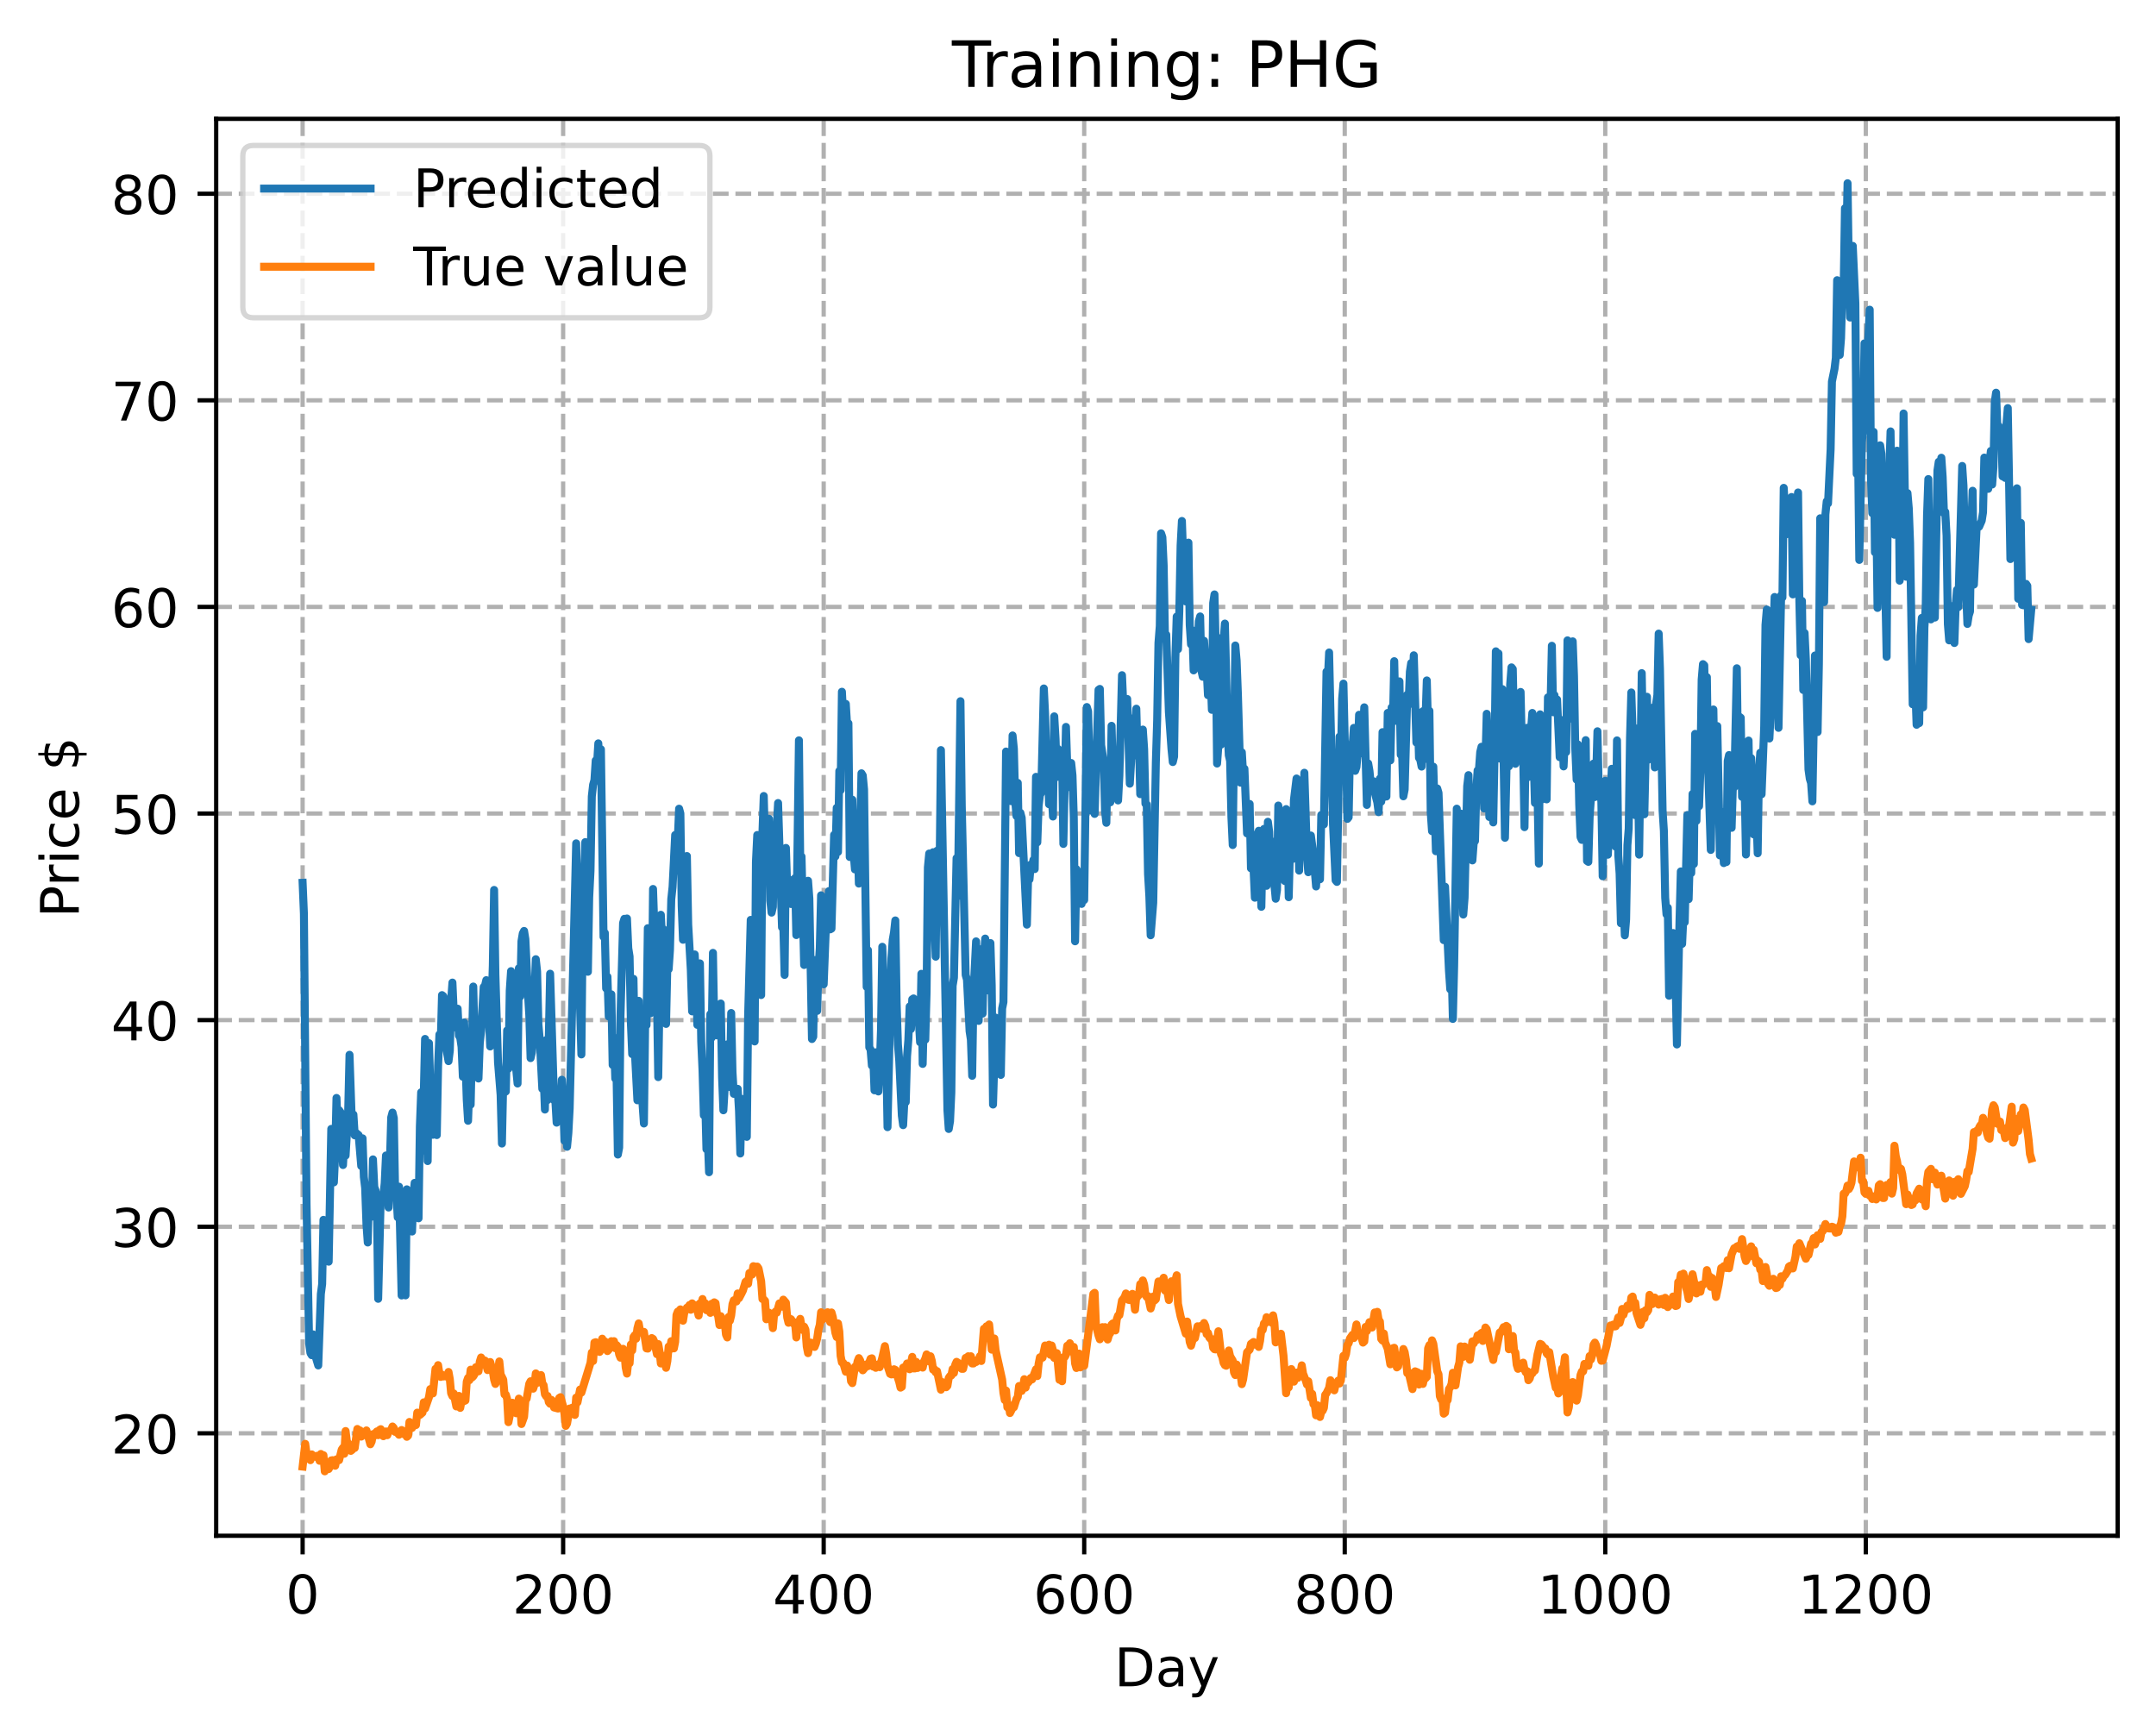 <?xml version="1.0" encoding="utf-8" standalone="no"?>
<!DOCTYPE svg PUBLIC "-//W3C//DTD SVG 1.1//EN"
  "http://www.w3.org/Graphics/SVG/1.1/DTD/svg11.dtd">
<!-- Created with matplotlib (https://matplotlib.org/) -->
<svg height="325.986pt" version="1.1" viewBox="0 0 404.923 325.986" width="404.923pt" xmlns="http://www.w3.org/2000/svg" xmlns:xlink="http://www.w3.org/1999/xlink">
 <defs>
  <style type="text/css">
*{stroke-linecap:butt;stroke-linejoin:round;}
  </style>
 </defs>
 <g id="figure_1">
  <g id="patch_1">
   <path d="M 0 325.986 
L 404.923 325.986 
L 404.923 0 
L 0 0 
z
" style="fill:#ffffff;"/>
  </g>
  <g id="axes_1">
   <g id="patch_2">
    <path d="M 40.603 288.43 
L 397.723 288.43 
L 397.723 22.318 
L 40.603 22.318 
z
" style="fill:#ffffff;"/>
   </g>
   <g id="matplotlib.axis_1">
    <g id="xtick_1">
     <g id="line2d_1">
      <path clip-path="url(#p6a0df9fde9)" d="M 56.836 288.43 
L 56.836 22.318 
" style="fill:none;stroke:#b0b0b0;stroke-dasharray:2.96,1.28;stroke-dashoffset:0;stroke-width:0.8;"/>
     </g>
     <g id="line2d_2">
      <defs>
       <path d="M 0 0 
L 0 3.5 
" id="m7ff81f73c8" style="stroke:#000000;stroke-width:0.8;"/>
      </defs>
      <g>
       <use style="stroke:#000000;stroke-width:0.8;" x="56.836" xlink:href="#m7ff81f73c8" y="288.43"/>
      </g>
     </g>
     <g id="text_1">
      <!-- 0 -->
      <defs>
       <path d="M 31.781 66.406 
Q 24.172 66.406 20.328 58.906 
Q 16.5 51.422 16.5 36.375 
Q 16.5 21.391 20.328 13.891 
Q 24.172 6.391 31.781 6.391 
Q 39.453 6.391 43.281 13.891 
Q 47.125 21.391 47.125 36.375 
Q 47.125 51.422 43.281 58.906 
Q 39.453 66.406 31.781 66.406 
z
M 31.781 74.219 
Q 44.047 74.219 50.516 64.516 
Q 56.984 54.828 56.984 36.375 
Q 56.984 17.969 50.516 8.266 
Q 44.047 -1.422 31.781 -1.422 
Q 19.531 -1.422 13.062 8.266 
Q 6.594 17.969 6.594 36.375 
Q 6.594 54.828 13.062 64.516 
Q 19.531 74.219 31.781 74.219 
z
" id="DejaVuSans-48"/>
      </defs>
      <g transform="translate(53.655 303.029)scale(0.1 -0.1)">
       <use xlink:href="#DejaVuSans-48"/>
      </g>
     </g>
    </g>
    <g id="xtick_2">
     <g id="line2d_3">
      <path clip-path="url(#p6a0df9fde9)" d="M 105.766 288.43 
L 105.766 22.318 
" style="fill:none;stroke:#b0b0b0;stroke-dasharray:2.96,1.28;stroke-dashoffset:0;stroke-width:0.8;"/>
     </g>
     <g id="line2d_4">
      <g>
       <use style="stroke:#000000;stroke-width:0.8;" x="105.766" xlink:href="#m7ff81f73c8" y="288.43"/>
      </g>
     </g>
     <g id="text_2">
      <!-- 200 -->
      <defs>
       <path d="M 19.188 8.297 
L 53.609 8.297 
L 53.609 0 
L 7.328 0 
L 7.328 8.297 
Q 12.938 14.109 22.625 23.891 
Q 32.328 33.688 34.812 36.531 
Q 39.547 41.844 41.422 45.531 
Q 43.312 49.219 43.312 52.781 
Q 43.312 58.594 39.234 62.25 
Q 35.156 65.922 28.609 65.922 
Q 23.969 65.922 18.812 64.312 
Q 13.672 62.703 7.812 59.422 
L 7.812 69.391 
Q 13.766 71.781 18.938 73 
Q 24.125 74.219 28.422 74.219 
Q 39.75 74.219 46.484 68.547 
Q 53.219 62.891 53.219 53.422 
Q 53.219 48.922 51.531 44.891 
Q 49.859 40.875 45.406 35.406 
Q 44.188 33.984 37.641 27.219 
Q 31.109 20.453 19.188 8.297 
z
" id="DejaVuSans-50"/>
      </defs>
      <g transform="translate(96.223 303.029)scale(0.1 -0.1)">
       <use xlink:href="#DejaVuSans-50"/>
       <use x="63.623" xlink:href="#DejaVuSans-48"/>
       <use x="127.246" xlink:href="#DejaVuSans-48"/>
      </g>
     </g>
    </g>
    <g id="xtick_3">
     <g id="line2d_5">
      <path clip-path="url(#p6a0df9fde9)" d="M 154.697 288.43 
L 154.697 22.318 
" style="fill:none;stroke:#b0b0b0;stroke-dasharray:2.96,1.28;stroke-dashoffset:0;stroke-width:0.8;"/>
     </g>
     <g id="line2d_6">
      <g>
       <use style="stroke:#000000;stroke-width:0.8;" x="154.697" xlink:href="#m7ff81f73c8" y="288.43"/>
      </g>
     </g>
     <g id="text_3">
      <!-- 400 -->
      <defs>
       <path d="M 37.797 64.312 
L 12.891 25.391 
L 37.797 25.391 
z
M 35.203 72.906 
L 47.609 72.906 
L 47.609 25.391 
L 58.016 25.391 
L 58.016 17.188 
L 47.609 17.188 
L 47.609 0 
L 37.797 0 
L 37.797 17.188 
L 4.891 17.188 
L 4.891 26.703 
z
" id="DejaVuSans-52"/>
      </defs>
      <g transform="translate(145.153 303.029)scale(0.1 -0.1)">
       <use xlink:href="#DejaVuSans-52"/>
       <use x="63.623" xlink:href="#DejaVuSans-48"/>
       <use x="127.246" xlink:href="#DejaVuSans-48"/>
      </g>
     </g>
    </g>
    <g id="xtick_4">
     <g id="line2d_7">
      <path clip-path="url(#p6a0df9fde9)" d="M 203.628 288.43 
L 203.628 22.318 
" style="fill:none;stroke:#b0b0b0;stroke-dasharray:2.96,1.28;stroke-dashoffset:0;stroke-width:0.8;"/>
     </g>
     <g id="line2d_8">
      <g>
       <use style="stroke:#000000;stroke-width:0.8;" x="203.628" xlink:href="#m7ff81f73c8" y="288.43"/>
      </g>
     </g>
     <g id="text_4">
      <!-- 600 -->
      <defs>
       <path d="M 33.016 40.375 
Q 26.375 40.375 22.484 35.828 
Q 18.609 31.297 18.609 23.391 
Q 18.609 15.531 22.484 10.953 
Q 26.375 6.391 33.016 6.391 
Q 39.656 6.391 43.531 10.953 
Q 47.406 15.531 47.406 23.391 
Q 47.406 31.297 43.531 35.828 
Q 39.656 40.375 33.016 40.375 
z
M 52.594 71.297 
L 52.594 62.312 
Q 48.875 64.062 45.094 64.984 
Q 41.312 65.922 37.594 65.922 
Q 27.828 65.922 22.672 59.328 
Q 17.531 52.734 16.797 39.406 
Q 19.672 43.656 24.016 45.922 
Q 28.375 48.188 33.594 48.188 
Q 44.578 48.188 50.953 41.516 
Q 57.328 34.859 57.328 23.391 
Q 57.328 12.156 50.688 5.359 
Q 44.047 -1.422 33.016 -1.422 
Q 20.359 -1.422 13.672 8.266 
Q 6.984 17.969 6.984 36.375 
Q 6.984 53.656 15.188 63.938 
Q 23.391 74.219 37.203 74.219 
Q 40.922 74.219 44.703 73.484 
Q 48.484 72.75 52.594 71.297 
z
" id="DejaVuSans-54"/>
      </defs>
      <g transform="translate(194.084 303.029)scale(0.1 -0.1)">
       <use xlink:href="#DejaVuSans-54"/>
       <use x="63.623" xlink:href="#DejaVuSans-48"/>
       <use x="127.246" xlink:href="#DejaVuSans-48"/>
      </g>
     </g>
    </g>
    <g id="xtick_5">
     <g id="line2d_9">
      <path clip-path="url(#p6a0df9fde9)" d="M 252.558 288.43 
L 252.558 22.318 
" style="fill:none;stroke:#b0b0b0;stroke-dasharray:2.96,1.28;stroke-dashoffset:0;stroke-width:0.8;"/>
     </g>
     <g id="line2d_10">
      <g>
       <use style="stroke:#000000;stroke-width:0.8;" x="252.558" xlink:href="#m7ff81f73c8" y="288.43"/>
      </g>
     </g>
     <g id="text_5">
      <!-- 800 -->
      <defs>
       <path d="M 31.781 34.625 
Q 24.75 34.625 20.719 30.859 
Q 16.703 27.094 16.703 20.516 
Q 16.703 13.922 20.719 10.156 
Q 24.75 6.391 31.781 6.391 
Q 38.812 6.391 42.859 10.172 
Q 46.922 13.969 46.922 20.516 
Q 46.922 27.094 42.891 30.859 
Q 38.875 34.625 31.781 34.625 
z
M 21.922 38.812 
Q 15.578 40.375 12.031 44.719 
Q 8.5 49.078 8.5 55.328 
Q 8.5 64.062 14.719 69.141 
Q 20.953 74.219 31.781 74.219 
Q 42.672 74.219 48.875 69.141 
Q 55.078 64.062 55.078 55.328 
Q 55.078 49.078 51.531 44.719 
Q 48 40.375 41.703 38.812 
Q 48.828 37.156 52.797 32.312 
Q 56.781 27.484 56.781 20.516 
Q 56.781 9.906 50.312 4.234 
Q 43.844 -1.422 31.781 -1.422 
Q 19.734 -1.422 13.25 4.234 
Q 6.781 9.906 6.781 20.516 
Q 6.781 27.484 10.781 32.312 
Q 14.797 37.156 21.922 38.812 
z
M 18.312 54.391 
Q 18.312 48.734 21.844 45.562 
Q 25.391 42.391 31.781 42.391 
Q 38.141 42.391 41.719 45.562 
Q 45.312 48.734 45.312 54.391 
Q 45.312 60.062 41.719 63.234 
Q 38.141 66.406 31.781 66.406 
Q 25.391 66.406 21.844 63.234 
Q 18.312 60.062 18.312 54.391 
z
" id="DejaVuSans-56"/>
      </defs>
      <g transform="translate(243.015 303.029)scale(0.1 -0.1)">
       <use xlink:href="#DejaVuSans-56"/>
       <use x="63.623" xlink:href="#DejaVuSans-48"/>
       <use x="127.246" xlink:href="#DejaVuSans-48"/>
      </g>
     </g>
    </g>
    <g id="xtick_6">
     <g id="line2d_11">
      <path clip-path="url(#p6a0df9fde9)" d="M 301.489 288.43 
L 301.489 22.318 
" style="fill:none;stroke:#b0b0b0;stroke-dasharray:2.96,1.28;stroke-dashoffset:0;stroke-width:0.8;"/>
     </g>
     <g id="line2d_12">
      <g>
       <use style="stroke:#000000;stroke-width:0.8;" x="301.489" xlink:href="#m7ff81f73c8" y="288.43"/>
      </g>
     </g>
     <g id="text_6">
      <!-- 1000 -->
      <defs>
       <path d="M 12.406 8.297 
L 28.516 8.297 
L 28.516 63.922 
L 10.984 60.406 
L 10.984 69.391 
L 28.422 72.906 
L 38.281 72.906 
L 38.281 8.297 
L 54.391 8.297 
L 54.391 0 
L 12.406 0 
z
" id="DejaVuSans-49"/>
      </defs>
      <g transform="translate(288.764 303.029)scale(0.1 -0.1)">
       <use xlink:href="#DejaVuSans-49"/>
       <use x="63.623" xlink:href="#DejaVuSans-48"/>
       <use x="127.246" xlink:href="#DejaVuSans-48"/>
       <use x="190.869" xlink:href="#DejaVuSans-48"/>
      </g>
     </g>
    </g>
    <g id="xtick_7">
     <g id="line2d_13">
      <path clip-path="url(#p6a0df9fde9)" d="M 350.419 288.43 
L 350.419 22.318 
" style="fill:none;stroke:#b0b0b0;stroke-dasharray:2.96,1.28;stroke-dashoffset:0;stroke-width:0.8;"/>
     </g>
     <g id="line2d_14">
      <g>
       <use style="stroke:#000000;stroke-width:0.8;" x="350.419" xlink:href="#m7ff81f73c8" y="288.43"/>
      </g>
     </g>
     <g id="text_7">
      <!-- 1200 -->
      <g transform="translate(337.694 303.029)scale(0.1 -0.1)">
       <use xlink:href="#DejaVuSans-49"/>
       <use x="63.623" xlink:href="#DejaVuSans-50"/>
       <use x="127.246" xlink:href="#DejaVuSans-48"/>
       <use x="190.869" xlink:href="#DejaVuSans-48"/>
      </g>
     </g>
    </g>
    <g id="text_8">
     <!-- Day -->
     <defs>
      <path d="M 19.672 64.797 
L 19.672 8.109 
L 31.594 8.109 
Q 46.688 8.109 53.688 14.938 
Q 60.688 21.781 60.688 36.531 
Q 60.688 51.172 53.688 57.984 
Q 46.688 64.797 31.594 64.797 
z
M 9.812 72.906 
L 30.078 72.906 
Q 51.266 72.906 61.172 64.094 
Q 71.094 55.281 71.094 36.531 
Q 71.094 17.672 61.125 8.828 
Q 51.172 0 30.078 0 
L 9.812 0 
z
" id="DejaVuSans-68"/>
      <path d="M 34.281 27.484 
Q 23.391 27.484 19.188 25 
Q 14.984 22.516 14.984 16.5 
Q 14.984 11.719 18.141 8.906 
Q 21.297 6.109 26.703 6.109 
Q 34.188 6.109 38.703 11.406 
Q 43.219 16.703 43.219 25.484 
L 43.219 27.484 
z
M 52.203 31.203 
L 52.203 0 
L 43.219 0 
L 43.219 8.297 
Q 40.141 3.328 35.547 0.953 
Q 30.953 -1.422 24.312 -1.422 
Q 15.922 -1.422 10.953 3.297 
Q 6 8.016 6 15.922 
Q 6 25.141 12.172 29.828 
Q 18.359 34.516 30.609 34.516 
L 43.219 34.516 
L 43.219 35.406 
Q 43.219 41.609 39.141 45 
Q 35.062 48.391 27.688 48.391 
Q 23 48.391 18.547 47.266 
Q 14.109 46.141 10.016 43.891 
L 10.016 52.203 
Q 14.938 54.109 19.578 55.047 
Q 24.219 56 28.609 56 
Q 40.484 56 46.344 49.844 
Q 52.203 43.703 52.203 31.203 
z
" id="DejaVuSans-97"/>
      <path d="M 32.172 -5.078 
Q 28.375 -14.844 24.75 -17.812 
Q 21.141 -20.797 15.094 -20.797 
L 7.906 -20.797 
L 7.906 -13.281 
L 13.188 -13.281 
Q 16.891 -13.281 18.938 -11.516 
Q 21 -9.766 23.484 -3.219 
L 25.094 0.875 
L 2.984 54.688 
L 12.5 54.688 
L 29.594 11.922 
L 46.688 54.688 
L 56.203 54.688 
z
" id="DejaVuSans-121"/>
     </defs>
     <g transform="translate(209.29 316.707)scale(0.1 -0.1)">
      <use xlink:href="#DejaVuSans-68"/>
      <use x="77.002" xlink:href="#DejaVuSans-97"/>
      <use x="138.281" xlink:href="#DejaVuSans-121"/>
     </g>
    </g>
   </g>
   <g id="matplotlib.axis_2">
    <g id="ytick_1">
     <g id="line2d_15">
      <path clip-path="url(#p6a0df9fde9)" d="M 40.603 269.195 
L 397.723 269.195 
" style="fill:none;stroke:#b0b0b0;stroke-dasharray:2.96,1.28;stroke-dashoffset:0;stroke-width:0.8;"/>
     </g>
     <g id="line2d_16">
      <defs>
       <path d="M 0 0 
L -3.5 0 
" id="mdfea92551e" style="stroke:#000000;stroke-width:0.8;"/>
      </defs>
      <g>
       <use style="stroke:#000000;stroke-width:0.8;" x="40.603" xlink:href="#mdfea92551e" y="269.195"/>
      </g>
     </g>
     <g id="text_9">
      <!-- 20 -->
      <g transform="translate(20.878 272.994)scale(0.1 -0.1)">
       <use xlink:href="#DejaVuSans-50"/>
       <use x="63.623" xlink:href="#DejaVuSans-48"/>
      </g>
     </g>
    </g>
    <g id="ytick_2">
     <g id="line2d_17">
      <path clip-path="url(#p6a0df9fde9)" d="M 40.603 230.393 
L 397.723 230.393 
" style="fill:none;stroke:#b0b0b0;stroke-dasharray:2.96,1.28;stroke-dashoffset:0;stroke-width:0.8;"/>
     </g>
     <g id="line2d_18">
      <g>
       <use style="stroke:#000000;stroke-width:0.8;" x="40.603" xlink:href="#mdfea92551e" y="230.393"/>
      </g>
     </g>
     <g id="text_10">
      <!-- 30 -->
      <defs>
       <path d="M 40.578 39.312 
Q 47.656 37.797 51.625 33 
Q 55.609 28.219 55.609 21.188 
Q 55.609 10.406 48.188 4.484 
Q 40.766 -1.422 27.094 -1.422 
Q 22.516 -1.422 17.656 -0.516 
Q 12.797 0.391 7.625 2.203 
L 7.625 11.719 
Q 11.719 9.328 16.594 8.109 
Q 21.484 6.891 26.812 6.891 
Q 36.078 6.891 40.938 10.547 
Q 45.797 14.203 45.797 21.188 
Q 45.797 27.641 41.281 31.266 
Q 36.766 34.906 28.719 34.906 
L 20.219 34.906 
L 20.219 43.016 
L 29.109 43.016 
Q 36.375 43.016 40.234 45.922 
Q 44.094 48.828 44.094 54.297 
Q 44.094 59.906 40.109 62.906 
Q 36.141 65.922 28.719 65.922 
Q 24.656 65.922 20.016 65.031 
Q 15.375 64.156 9.812 62.312 
L 9.812 71.094 
Q 15.438 72.656 20.344 73.438 
Q 25.25 74.219 29.594 74.219 
Q 40.828 74.219 47.359 69.109 
Q 53.906 64.016 53.906 55.328 
Q 53.906 49.266 50.438 45.094 
Q 46.969 40.922 40.578 39.312 
z
" id="DejaVuSans-51"/>
      </defs>
      <g transform="translate(20.878 234.192)scale(0.1 -0.1)">
       <use xlink:href="#DejaVuSans-51"/>
       <use x="63.623" xlink:href="#DejaVuSans-48"/>
      </g>
     </g>
    </g>
    <g id="ytick_3">
     <g id="line2d_19">
      <path clip-path="url(#p6a0df9fde9)" d="M 40.603 191.591 
L 397.723 191.591 
" style="fill:none;stroke:#b0b0b0;stroke-dasharray:2.96,1.28;stroke-dashoffset:0;stroke-width:0.8;"/>
     </g>
     <g id="line2d_20">
      <g>
       <use style="stroke:#000000;stroke-width:0.8;" x="40.603" xlink:href="#mdfea92551e" y="191.591"/>
      </g>
     </g>
     <g id="text_11">
      <!-- 40 -->
      <g transform="translate(20.878 195.39)scale(0.1 -0.1)">
       <use xlink:href="#DejaVuSans-52"/>
       <use x="63.623" xlink:href="#DejaVuSans-48"/>
      </g>
     </g>
    </g>
    <g id="ytick_4">
     <g id="line2d_21">
      <path clip-path="url(#p6a0df9fde9)" d="M 40.603 152.789 
L 397.723 152.789 
" style="fill:none;stroke:#b0b0b0;stroke-dasharray:2.96,1.28;stroke-dashoffset:0;stroke-width:0.8;"/>
     </g>
     <g id="line2d_22">
      <g>
       <use style="stroke:#000000;stroke-width:0.8;" x="40.603" xlink:href="#mdfea92551e" y="152.789"/>
      </g>
     </g>
     <g id="text_12">
      <!-- 50 -->
      <defs>
       <path d="M 10.797 72.906 
L 49.516 72.906 
L 49.516 64.594 
L 19.828 64.594 
L 19.828 46.734 
Q 21.969 47.469 24.109 47.828 
Q 26.266 48.188 28.422 48.188 
Q 40.625 48.188 47.75 41.5 
Q 54.891 34.812 54.891 23.391 
Q 54.891 11.625 47.562 5.094 
Q 40.234 -1.422 26.906 -1.422 
Q 22.312 -1.422 17.547 -0.641 
Q 12.797 0.141 7.719 1.703 
L 7.719 11.625 
Q 12.109 9.234 16.797 8.062 
Q 21.484 6.891 26.703 6.891 
Q 35.156 6.891 40.078 11.328 
Q 45.016 15.766 45.016 23.391 
Q 45.016 31 40.078 35.438 
Q 35.156 39.891 26.703 39.891 
Q 22.75 39.891 18.812 39.016 
Q 14.891 38.141 10.797 36.281 
z
" id="DejaVuSans-53"/>
      </defs>
      <g transform="translate(20.878 156.588)scale(0.1 -0.1)">
       <use xlink:href="#DejaVuSans-53"/>
       <use x="63.623" xlink:href="#DejaVuSans-48"/>
      </g>
     </g>
    </g>
    <g id="ytick_5">
     <g id="line2d_23">
      <path clip-path="url(#p6a0df9fde9)" d="M 40.603 113.987 
L 397.723 113.987 
" style="fill:none;stroke:#b0b0b0;stroke-dasharray:2.96,1.28;stroke-dashoffset:0;stroke-width:0.8;"/>
     </g>
     <g id="line2d_24">
      <g>
       <use style="stroke:#000000;stroke-width:0.8;" x="40.603" xlink:href="#mdfea92551e" y="113.987"/>
      </g>
     </g>
     <g id="text_13">
      <!-- 60 -->
      <g transform="translate(20.878 117.787)scale(0.1 -0.1)">
       <use xlink:href="#DejaVuSans-54"/>
       <use x="63.623" xlink:href="#DejaVuSans-48"/>
      </g>
     </g>
    </g>
    <g id="ytick_6">
     <g id="line2d_25">
      <path clip-path="url(#p6a0df9fde9)" d="M 40.603 75.186 
L 397.723 75.186 
" style="fill:none;stroke:#b0b0b0;stroke-dasharray:2.96,1.28;stroke-dashoffset:0;stroke-width:0.8;"/>
     </g>
     <g id="line2d_26">
      <g>
       <use style="stroke:#000000;stroke-width:0.8;" x="40.603" xlink:href="#mdfea92551e" y="75.186"/>
      </g>
     </g>
     <g id="text_14">
      <!-- 70 -->
      <defs>
       <path d="M 8.203 72.906 
L 55.078 72.906 
L 55.078 68.703 
L 28.609 0 
L 18.312 0 
L 43.219 64.594 
L 8.203 64.594 
z
" id="DejaVuSans-55"/>
      </defs>
      <g transform="translate(20.878 78.985)scale(0.1 -0.1)">
       <use xlink:href="#DejaVuSans-55"/>
       <use x="63.623" xlink:href="#DejaVuSans-48"/>
      </g>
     </g>
    </g>
    <g id="ytick_7">
     <g id="line2d_27">
      <path clip-path="url(#p6a0df9fde9)" d="M 40.603 36.384 
L 397.723 36.384 
" style="fill:none;stroke:#b0b0b0;stroke-dasharray:2.96,1.28;stroke-dashoffset:0;stroke-width:0.8;"/>
     </g>
     <g id="line2d_28">
      <g>
       <use style="stroke:#000000;stroke-width:0.8;" x="40.603" xlink:href="#mdfea92551e" y="36.384"/>
      </g>
     </g>
     <g id="text_15">
      <!-- 80 -->
      <g transform="translate(20.878 40.183)scale(0.1 -0.1)">
       <use xlink:href="#DejaVuSans-56"/>
       <use x="63.623" xlink:href="#DejaVuSans-48"/>
      </g>
     </g>
    </g>
    <g id="text_16">
     <!-- Price $ -->
     <defs>
      <path d="M 19.672 64.797 
L 19.672 37.406 
L 32.078 37.406 
Q 38.969 37.406 42.719 40.969 
Q 46.484 44.531 46.484 51.125 
Q 46.484 57.672 42.719 61.234 
Q 38.969 64.797 32.078 64.797 
z
M 9.812 72.906 
L 32.078 72.906 
Q 44.344 72.906 50.609 67.359 
Q 56.891 61.812 56.891 51.125 
Q 56.891 40.328 50.609 34.812 
Q 44.344 29.297 32.078 29.297 
L 19.672 29.297 
L 19.672 0 
L 9.812 0 
z
" id="DejaVuSans-80"/>
      <path d="M 41.109 46.297 
Q 39.594 47.172 37.812 47.578 
Q 36.031 48 33.891 48 
Q 26.266 48 22.188 43.047 
Q 18.109 38.094 18.109 28.812 
L 18.109 0 
L 9.078 0 
L 9.078 54.688 
L 18.109 54.688 
L 18.109 46.188 
Q 20.953 51.172 25.484 53.578 
Q 30.031 56 36.531 56 
Q 37.453 56 38.578 55.875 
Q 39.703 55.766 41.062 55.516 
z
" id="DejaVuSans-114"/>
      <path d="M 9.422 54.688 
L 18.406 54.688 
L 18.406 0 
L 9.422 0 
z
M 9.422 75.984 
L 18.406 75.984 
L 18.406 64.594 
L 9.422 64.594 
z
" id="DejaVuSans-105"/>
      <path d="M 48.781 52.594 
L 48.781 44.188 
Q 44.969 46.297 41.141 47.344 
Q 37.312 48.391 33.406 48.391 
Q 24.656 48.391 19.812 42.844 
Q 14.984 37.312 14.984 27.297 
Q 14.984 17.281 19.812 11.734 
Q 24.656 6.203 33.406 6.203 
Q 37.312 6.203 41.141 7.25 
Q 44.969 8.297 48.781 10.406 
L 48.781 2.094 
Q 45.016 0.344 40.984 -0.531 
Q 36.969 -1.422 32.422 -1.422 
Q 20.062 -1.422 12.781 6.344 
Q 5.516 14.109 5.516 27.297 
Q 5.516 40.672 12.859 48.328 
Q 20.219 56 33.016 56 
Q 37.156 56 41.109 55.141 
Q 45.062 54.297 48.781 52.594 
z
" id="DejaVuSans-99"/>
      <path d="M 56.203 29.594 
L 56.203 25.203 
L 14.891 25.203 
Q 15.484 15.922 20.484 11.062 
Q 25.484 6.203 34.422 6.203 
Q 39.594 6.203 44.453 7.469 
Q 49.312 8.734 54.109 11.281 
L 54.109 2.781 
Q 49.266 0.734 44.188 -0.344 
Q 39.109 -1.422 33.891 -1.422 
Q 20.797 -1.422 13.156 6.188 
Q 5.516 13.812 5.516 26.812 
Q 5.516 40.234 12.766 48.109 
Q 20.016 56 32.328 56 
Q 43.359 56 49.781 48.891 
Q 56.203 41.797 56.203 29.594 
z
M 47.219 32.234 
Q 47.125 39.594 43.094 43.984 
Q 39.062 48.391 32.422 48.391 
Q 24.906 48.391 20.391 44.141 
Q 15.875 39.891 15.188 32.172 
z
" id="DejaVuSans-101"/>
      <path id="DejaVuSans-32"/>
      <path d="M 33.797 -14.703 
L 28.906 -14.703 
L 28.859 0 
Q 23.734 0.094 18.609 1.188 
Q 13.484 2.297 8.297 4.5 
L 8.297 13.281 
Q 13.281 10.156 18.375 8.562 
Q 23.484 6.984 28.906 6.938 
L 28.906 29.203 
Q 18.109 30.953 13.203 35.156 
Q 8.297 39.359 8.297 46.688 
Q 8.297 54.641 13.625 59.219 
Q 18.953 63.812 28.906 64.5 
L 28.906 75.984 
L 33.797 75.984 
L 33.797 64.656 
Q 38.328 64.453 42.578 63.688 
Q 46.828 62.938 50.875 61.625 
L 50.875 53.078 
Q 46.828 55.125 42.547 56.25 
Q 38.281 57.375 33.797 57.562 
L 33.797 36.719 
Q 44.875 35.016 50.094 30.609 
Q 55.328 26.219 55.328 18.609 
Q 55.328 10.359 49.781 5.594 
Q 44.234 0.828 33.797 0.094 
z
M 28.906 37.594 
L 28.906 57.625 
Q 23.25 56.984 20.266 54.391 
Q 17.281 51.812 17.281 47.516 
Q 17.281 43.312 20.031 40.969 
Q 22.797 38.625 28.906 37.594 
z
M 33.797 28.219 
L 33.797 7.078 
Q 39.984 7.906 43.141 10.594 
Q 46.297 13.281 46.297 17.672 
Q 46.297 21.969 43.281 24.5 
Q 40.281 27.047 33.797 28.219 
z
" id="DejaVuSans-36"/>
     </defs>
     <g transform="translate(14.798 172.342)rotate(-90)scale(0.1 -0.1)">
      <use xlink:href="#DejaVuSans-80"/>
      <use x="58.553" xlink:href="#DejaVuSans-114"/>
      <use x="99.666" xlink:href="#DejaVuSans-105"/>
      <use x="127.449" xlink:href="#DejaVuSans-99"/>
      <use x="182.43" xlink:href="#DejaVuSans-101"/>
      <use x="243.953" xlink:href="#DejaVuSans-32"/>
      <use x="275.74" xlink:href="#DejaVuSans-36"/>
     </g>
    </g>
   </g>
   <g id="line2d_29">
    <path clip-path="url(#p6a0df9fde9)" d="M 56.836 165.798 
L 57.081 171.643 
L 57.57 226.081 
L 58.059 252.315 
L 58.304 254.123 
L 58.548 254.524 
L 58.793 250.613 
L 59.282 254.807 
L 59.772 256.448 
L 60.261 243.026 
L 60.506 241.157 
L 60.75 229.105 
L 60.995 229.587 
L 61.24 233.788 
L 61.484 235.848 
L 61.729 236.961 
L 62.218 212.022 
L 62.708 222.066 
L 62.952 216.704 
L 63.197 206.21 
L 63.441 212.005 
L 63.686 208.511 
L 63.931 208.848 
L 64.42 218.807 
L 64.665 214.089 
L 64.909 217.033 
L 65.399 208.555 
L 65.643 198.103 
L 66.133 212.407 
L 66.377 209.325 
L 66.622 213.23 
L 66.867 212.778 
L 67.356 213.189 
L 67.845 218.988 
L 68.09 213.791 
L 68.335 221.062 
L 68.579 223.099 
L 68.824 229.907 
L 69.069 233.358 
L 69.313 223.394 
L 69.558 224.61 
L 69.802 228.512 
L 70.047 217.746 
L 70.292 222.917 
L 70.536 223.597 
L 70.781 225.435 
L 71.026 243.935 
L 71.515 224.463 
L 71.76 225.907 
L 72.004 224.589 
L 72.249 222.218 
L 72.494 217.016 
L 72.738 220.542 
L 72.983 226.789 
L 73.472 209.871 
L 73.717 208.955 
L 73.962 209.98 
L 74.206 223.611 
L 74.451 224.297 
L 74.696 228.623 
L 74.94 222.876 
L 75.429 243.304 
L 75.919 236.265 
L 76.163 243.287 
L 76.408 223.37 
L 76.653 227.814 
L 76.897 225.51 
L 77.142 227.285 
L 77.387 231.299 
L 77.631 224.786 
L 77.876 222.155 
L 78.121 222.538 
L 78.365 224.562 
L 78.61 228.817 
L 78.855 211.58 
L 79.099 205.15 
L 79.344 216.119 
L 79.833 195.126 
L 80.323 218.066 
L 80.567 195.922 
L 81.056 211.841 
L 81.301 213.128 
L 81.546 207.205 
L 81.79 208.524 
L 82.035 213.184 
L 82.28 200.199 
L 82.524 194.299 
L 82.769 196.084 
L 83.014 186.895 
L 83.258 187.09 
L 83.503 187.741 
L 83.748 196.468 
L 84.237 199.295 
L 84.482 197.334 
L 84.726 187.893 
L 84.971 184.541 
L 85.216 190.035 
L 85.46 192.961 
L 85.705 191.771 
L 85.95 189.442 
L 86.194 194.503 
L 86.439 194.915 
L 86.684 196.596 
L 86.928 202.222 
L 87.173 192.027 
L 87.662 206.546 
L 87.907 210.498 
L 88.151 203.906 
L 88.396 207.469 
L 88.885 185.286 
L 89.13 195.562 
L 89.619 199.946 
L 89.864 202.56 
L 90.109 195.9 
L 90.353 193.638 
L 90.843 185.372 
L 91.087 185.123 
L 91.332 184.086 
L 91.577 189.226 
L 91.821 191.387 
L 92.066 196.538 
L 92.555 181.433 
L 92.8 167.142 
L 93.044 183.066 
L 93.534 199.525 
L 94.023 205.659 
L 94.268 214.772 
L 94.512 203.227 
L 94.757 205.143 
L 95.002 204.994 
L 95.246 193.533 
L 95.491 200.712 
L 95.736 186.055 
L 95.98 182.393 
L 96.225 198.448 
L 96.47 198.904 
L 96.714 190.668 
L 96.959 200.947 
L 97.204 203.501 
L 97.448 181.851 
L 97.693 187.184 
L 97.938 176.781 
L 98.182 175.313 
L 98.427 174.844 
L 98.672 176.389 
L 99.161 186.671 
L 99.405 190.613 
L 99.65 198.726 
L 99.895 197.63 
L 100.139 193.881 
L 100.629 180.151 
L 100.873 182.456 
L 101.118 192.356 
L 101.363 195.125 
L 101.852 204.485 
L 102.097 202.097 
L 102.341 208.388 
L 102.586 195.334 
L 102.831 206.611 
L 103.32 182.874 
L 104.054 206.631 
L 104.299 206.656 
L 104.543 210.85 
L 104.788 209.092 
L 105.032 208.806 
L 105.277 208.289 
L 105.522 202.791 
L 105.766 206.922 
L 106.011 214.246 
L 106.256 208.679 
L 106.5 215.381 
L 106.745 212.806 
L 106.99 208.184 
L 108.213 158.394 
L 108.702 180.269 
L 109.192 198.037 
L 109.436 174.156 
L 109.926 158.158 
L 110.17 175.953 
L 110.415 182.511 
L 110.66 168.536 
L 110.904 163.558 
L 111.149 149.589 
L 111.393 147.386 
L 111.638 146.533 
L 111.883 142.824 
L 112.127 143.54 
L 112.372 139.613 
L 112.617 145.172 
L 112.861 140.731 
L 113.351 175.954 
L 113.595 175.212 
L 113.84 185.633 
L 114.085 183.438 
L 114.329 190.916 
L 114.574 189.259 
L 114.819 186.752 
L 115.063 200.018 
L 115.308 194.85 
L 115.553 202.567 
L 115.797 201.927 
L 116.042 216.84 
L 116.287 215.532 
L 116.531 190.936 
L 117.02 173.352 
L 117.265 172.567 
L 117.51 172.965 
L 117.754 172.507 
L 117.999 178.082 
L 118.244 179.651 
L 118.488 192.115 
L 118.733 197.978 
L 118.978 183.841 
L 119.222 197.295 
L 119.712 206.65 
L 119.956 187.97 
L 120.201 200.515 
L 120.935 211.01 
L 121.18 191.313 
L 121.424 192.544 
L 121.669 174.322 
L 121.914 187.927 
L 122.158 190.318 
L 122.403 189.662 
L 122.648 166.959 
L 123.137 181.443 
L 123.381 187.083 
L 123.626 202.297 
L 124.115 171.806 
L 124.36 176.709 
L 124.605 174.526 
L 124.849 188.485 
L 125.094 192.303 
L 125.339 181.153 
L 125.583 182.04 
L 125.828 178.419 
L 126.073 168.872 
L 126.317 166.578 
L 126.807 156.815 
L 127.051 163.51 
L 127.541 151.884 
L 127.785 152.774 
L 128.03 170.157 
L 128.275 176.497 
L 128.519 175.524 
L 128.764 171.871 
L 129.008 160.776 
L 129.253 173.631 
L 129.742 182.111 
L 129.987 189.95 
L 130.476 179.256 
L 130.721 183.997 
L 130.966 192.479 
L 131.455 180.938 
L 131.7 195.628 
L 131.944 201.063 
L 132.189 209.463 
L 132.434 206.055 
L 132.678 215.839 
L 132.923 213.594 
L 133.168 220.164 
L 133.412 190.468 
L 133.657 194.893 
L 133.902 178.961 
L 134.146 192.666 
L 134.391 192.779 
L 134.636 194.452 
L 134.88 192.613 
L 135.125 191.911 
L 135.369 188.469 
L 135.614 202.366 
L 135.859 208.528 
L 136.593 196.146 
L 137.082 204.163 
L 137.327 190.258 
L 137.571 201.358 
L 137.816 205.44 
L 138.305 204.79 
L 138.55 204.497 
L 138.795 208.623 
L 139.039 216.646 
L 139.284 206.376 
L 139.529 211.887 
L 139.773 212.854 
L 140.018 212.607 
L 140.263 213.515 
L 140.507 190.735 
L 140.996 172.766 
L 141.241 187.15 
L 141.486 187.472 
L 141.73 195.597 
L 141.975 161.889 
L 142.22 156.826 
L 142.709 186.643 
L 142.954 186.885 
L 143.198 156.348 
L 143.443 149.499 
L 143.688 158.607 
L 143.932 158.533 
L 144.422 153.779 
L 144.666 169.151 
L 144.911 171.402 
L 145.156 170.327 
L 145.4 158.02 
L 145.645 155.708 
L 145.89 155.065 
L 146.134 150.819 
L 146.868 174.162 
L 147.113 173.67 
L 147.357 183.102 
L 147.602 159.254 
L 147.847 166.827 
L 148.091 169.338 
L 148.336 166.759 
L 148.581 169.789 
L 148.825 165.268 
L 149.07 168.758 
L 149.315 164.92 
L 149.559 175.621 
L 150.049 139.042 
L 150.293 161.872 
L 150.538 160.872 
L 151.027 181.236 
L 151.761 165.422 
L 152.006 168.726 
L 152.495 195.14 
L 152.74 194.702 
L 152.984 180.306 
L 153.229 180.958 
L 153.474 189.859 
L 153.718 181.921 
L 153.963 178.117 
L 154.208 168.148 
L 154.697 184.866 
L 155.186 172.196 
L 155.431 174.641 
L 155.676 167.366 
L 155.92 174.549 
L 156.165 174.406 
L 156.654 156.801 
L 156.899 160.85 
L 157.144 151.721 
L 157.388 160.006 
L 157.633 144.797 
L 157.878 148.411 
L 158.122 129.92 
L 158.612 139.278 
L 158.856 132.201 
L 159.101 136.306 
L 159.345 135.85 
L 159.59 160.959 
L 159.835 159.891 
L 160.079 150.195 
L 160.324 160.332 
L 160.569 163.286 
L 160.813 160.999 
L 161.058 156.423 
L 161.303 165.948 
L 161.792 145.235 
L 162.037 145.643 
L 162.281 148.25 
L 162.771 185.351 
L 163.015 178.462 
L 163.26 196.698 
L 163.505 197.121 
L 163.749 200.126 
L 163.994 198.276 
L 164.239 204.779 
L 164.483 197.632 
L 164.728 203.25 
L 164.972 204.993 
L 165.217 200.727 
L 165.462 193.369 
L 165.706 177.818 
L 166.44 197.538 
L 166.685 211.696 
L 167.419 179.981 
L 167.664 176.509 
L 167.908 175.09 
L 168.153 172.87 
L 168.398 188.392 
L 168.642 196.175 
L 168.887 199.187 
L 169.376 209.53 
L 169.621 211.319 
L 169.866 206.539 
L 170.11 206.997 
L 170.355 198.379 
L 170.6 195.294 
L 170.844 189.032 
L 171.089 193.278 
L 171.333 187.687 
L 171.578 187.518 
L 171.823 189.65 
L 172.067 188.874 
L 172.557 191.51 
L 172.801 195.744 
L 173.046 182.895 
L 173.291 199.817 
L 173.535 189.885 
L 173.78 195.265 
L 174.025 186.291 
L 174.269 162.906 
L 174.514 160.305 
L 174.759 161.239 
L 175.003 167.188 
L 175.248 160.055 
L 175.493 172.857 
L 175.737 179.679 
L 175.982 159.787 
L 176.227 160.452 
L 176.471 162.941 
L 176.716 140.876 
L 177.939 208.504 
L 178.184 212.035 
L 178.428 210.575 
L 178.673 205.199 
L 178.918 185.125 
L 179.162 183.625 
L 179.652 161.168 
L 179.896 168.309 
L 180.386 131.694 
L 180.63 151.361 
L 181.364 183.116 
L 181.609 183.978 
L 182.098 193.662 
L 182.343 195.261 
L 182.588 202.051 
L 182.832 186.543 
L 183.321 176.799 
L 183.566 187.044 
L 183.811 191.738 
L 184.055 178.282 
L 184.545 190.367 
L 184.789 179.809 
L 185.034 176.277 
L 185.279 178.85 
L 185.523 186.013 
L 185.768 184.837 
L 186.013 177.12 
L 186.257 185.067 
L 186.502 207.451 
L 186.991 191.119 
L 187.236 191.396 
L 187.481 192.107 
L 187.97 201.882 
L 188.215 189.414 
L 188.459 188.2 
L 188.948 141.147 
L 189.193 143.582 
L 189.438 143.787 
L 189.682 144.499 
L 189.927 150.474 
L 190.172 138.128 
L 190.416 140.615 
L 190.661 150.344 
L 190.906 153.261 
L 191.15 147.039 
L 191.395 160.228 
L 191.64 152.659 
L 191.884 153.581 
L 192.863 173.661 
L 193.108 164.249 
L 193.352 165.171 
L 193.597 162.368 
L 193.842 163.225 
L 194.086 161.506 
L 194.331 163.226 
L 194.575 145.9 
L 194.82 158.202 
L 195.065 151.35 
L 195.309 149.343 
L 195.554 148.891 
L 196.043 129.303 
L 196.288 134.239 
L 196.533 142.37 
L 196.777 141.002 
L 197.022 151.047 
L 197.267 147.601 
L 197.511 148.8 
L 197.756 153.356 
L 198.001 134.542 
L 198.245 138.742 
L 198.49 145.927 
L 198.735 140.681 
L 198.979 143.419 
L 199.224 144.59 
L 199.469 141.764 
L 199.713 158.499 
L 200.203 136.522 
L 200.447 143.955 
L 200.692 147.671 
L 200.936 147.85 
L 201.181 143.299 
L 201.426 145.632 
L 201.67 153.593 
L 201.915 176.79 
L 202.16 163.242 
L 202.404 169.016 
L 202.649 168.392 
L 202.894 163.799 
L 203.138 169.768 
L 203.383 166.769 
L 203.628 169.023 
L 204.117 132.789 
L 204.362 133.594 
L 204.851 152.237 
L 205.096 144.183 
L 205.34 146.594 
L 205.585 152.863 
L 206.319 129.56 
L 206.563 129.388 
L 206.808 139.936 
L 207.297 143.173 
L 207.542 152.371 
L 207.787 154.536 
L 208.031 143.177 
L 208.276 144.55 
L 208.521 150.692 
L 208.765 136.318 
L 209.01 145.086 
L 209.255 142.193 
L 209.499 143.85 
L 209.744 140.987 
L 209.989 150.334 
L 210.233 145.706 
L 210.723 126.809 
L 210.967 132.331 
L 211.212 133.003 
L 211.457 131.805 
L 211.701 131.277 
L 212.191 147.187 
L 212.435 143.024 
L 212.68 134.935 
L 212.924 135.467 
L 213.169 137.758 
L 213.414 133.102 
L 213.658 142.017 
L 213.903 139.185 
L 214.148 149.154 
L 214.392 146.481 
L 214.637 137.022 
L 214.882 140.688 
L 215.126 150.939 
L 215.371 151.082 
L 215.616 164.165 
L 215.86 168.331 
L 216.105 175.659 
L 216.594 169.534 
L 217.084 143.134 
L 217.328 135.297 
L 217.573 120.753 
L 217.818 117.601 
L 218.062 100.168 
L 218.307 100.906 
L 218.551 106.176 
L 218.796 119.681 
L 219.041 119.206 
L 219.53 133.726 
L 220.019 140.668 
L 220.264 143.125 
L 220.509 142.098 
L 220.753 123.486 
L 220.998 115.802 
L 221.243 121.928 
L 221.487 114.805 
L 221.732 102.455 
L 221.977 97.844 
L 222.466 111.847 
L 222.711 112.959 
L 222.955 110.495 
L 223.2 101.916 
L 223.445 117.37 
L 223.689 121.024 
L 223.934 118.378 
L 224.179 125.909 
L 224.668 120.725 
L 224.912 122.587 
L 225.157 116.651 
L 225.402 115.774 
L 225.646 126.001 
L 225.891 127.107 
L 226.136 120.348 
L 226.38 124.083 
L 226.625 125.796 
L 226.87 130.566 
L 227.114 123.244 
L 227.359 126.666 
L 227.604 133.315 
L 227.848 113.258 
L 228.093 111.637 
L 228.338 121.676 
L 228.582 143.402 
L 228.827 140.065 
L 229.072 126.252 
L 229.316 139.857 
L 229.561 119.713 
L 229.806 120.498 
L 230.05 117.115 
L 230.539 136.868 
L 230.784 141.856 
L 231.029 142.907 
L 231.273 153.405 
L 231.518 158.71 
L 232.007 121.232 
L 232.252 124.034 
L 232.497 130.504 
L 232.986 147 
L 233.231 141.288 
L 233.475 145.446 
L 233.72 144.375 
L 234.209 156.532 
L 234.454 152.397 
L 234.699 150.99 
L 234.943 163.084 
L 235.188 157.864 
L 235.677 168.603 
L 235.922 156.717 
L 236.167 164.779 
L 236.411 156.029 
L 236.9 170.311 
L 237.145 158.007 
L 237.39 155.681 
L 237.634 157.677 
L 237.879 166.369 
L 238.124 154.338 
L 238.368 156.23 
L 238.613 163.763 
L 238.858 162.02 
L 239.102 158.09 
L 239.347 166.192 
L 239.592 168.796 
L 239.836 167.145 
L 240.081 151.292 
L 240.57 155.546 
L 240.815 160.896 
L 241.304 165.469 
L 241.549 151.956 
L 241.794 155.632 
L 242.038 168.512 
L 242.283 159.066 
L 242.527 154.51 
L 242.772 161.325 
L 243.017 150.219 
L 243.506 146.212 
L 243.751 151.462 
L 243.995 163.515 
L 244.24 152.168 
L 244.485 148.68 
L 244.729 151.471 
L 244.974 145.132 
L 245.463 160.492 
L 245.708 163.813 
L 245.953 158.063 
L 246.197 156.918 
L 246.687 160.621 
L 247.176 166.489 
L 247.421 162.135 
L 247.665 164.673 
L 247.91 165.142 
L 248.155 153.052 
L 248.399 154.707 
L 248.644 154.831 
L 249.133 126.143 
L 249.378 127.717 
L 249.622 122.546 
L 250.356 154.784 
L 250.846 165.346 
L 251.09 165.633 
L 251.58 138.351 
L 251.824 143.572 
L 252.069 131.259 
L 252.314 128.392 
L 252.558 139.019 
L 252.803 141.235 
L 253.048 153.799 
L 253.292 153.49 
L 253.537 141.002 
L 253.782 143.601 
L 254.271 136.708 
L 254.515 144.773 
L 254.76 144.065 
L 255.005 141.312 
L 255.249 134.242 
L 255.494 134.67 
L 255.739 141.478 
L 256.228 132.843 
L 256.717 151.178 
L 256.962 143.38 
L 257.207 144.799 
L 257.451 147.332 
L 257.696 146.846 
L 257.941 146.726 
L 258.185 148.798 
L 258.675 150.68 
L 258.919 152.537 
L 259.164 146.227 
L 259.409 150.567 
L 259.653 137.506 
L 259.898 149.717 
L 260.143 145.321 
L 260.387 149.598 
L 260.632 133.897 
L 260.876 140.846 
L 261.121 142.814 
L 261.366 132.875 
L 261.61 135.456 
L 261.855 124.177 
L 262.1 135.378 
L 262.344 133.709 
L 262.589 135.006 
L 262.834 127.973 
L 263.078 141.758 
L 263.323 141.034 
L 263.568 149.557 
L 263.812 148.282 
L 264.302 130.468 
L 264.546 132.347 
L 264.791 126.164 
L 265.036 124.531 
L 265.28 128.837 
L 265.525 123.073 
L 266.014 139.464 
L 266.259 133.817 
L 266.503 142.327 
L 266.748 142.7 
L 266.993 143.976 
L 267.237 133.568 
L 267.482 142.594 
L 267.971 127.794 
L 268.216 137.058 
L 268.461 133.501 
L 268.705 152.557 
L 268.95 156.105 
L 269.195 143.993 
L 269.684 159.874 
L 269.929 148.079 
L 270.173 148.908 
L 271.152 176.571 
L 271.397 166.536 
L 272.131 182.3 
L 272.375 185.802 
L 272.62 181.405 
L 272.864 191.367 
L 273.109 181.379 
L 273.598 151.877 
L 273.843 162.169 
L 274.088 163.06 
L 274.332 152.796 
L 274.822 171.762 
L 275.066 168.607 
L 275.556 147.642 
L 275.8 145.579 
L 276.045 156.16 
L 276.29 152.12 
L 276.534 161.598 
L 276.779 158.315 
L 277.024 157.954 
L 277.268 148.394 
L 277.513 144.693 
L 277.758 144.609 
L 278.002 141.252 
L 278.247 140.252 
L 278.491 143.202 
L 278.736 151.843 
L 279.225 134.062 
L 279.47 140.884 
L 279.715 153.44 
L 279.959 150.374 
L 280.204 151.198 
L 280.449 154.466 
L 280.693 141.655 
L 280.938 122.327 
L 281.183 136.946 
L 281.427 122.718 
L 281.672 142.465 
L 282.161 129.425 
L 282.651 157.35 
L 283.14 135.172 
L 283.385 143.931 
L 283.629 128.563 
L 283.874 125.341 
L 284.118 125.645 
L 284.363 137.185 
L 284.608 143.454 
L 284.852 131.508 
L 285.097 132.418 
L 285.342 134.814 
L 285.586 129.957 
L 285.831 140.436 
L 286.076 142.055 
L 286.32 155.352 
L 286.565 137.429 
L 286.81 136.692 
L 287.054 145.931 
L 287.299 140.268 
L 287.788 133.9 
L 288.278 150.811 
L 288.522 144.501 
L 288.767 149.047 
L 289.012 162.198 
L 289.256 134.162 
L 289.746 150.083 
L 289.99 140.649 
L 290.235 136.018 
L 290.479 150.135 
L 290.724 130.969 
L 290.969 132.646 
L 291.213 132.424 
L 291.458 121.283 
L 291.703 133.761 
L 291.947 130.548 
L 292.192 133.885 
L 292.437 131.379 
L 292.926 142.21 
L 293.171 135.215 
L 293.415 135.937 
L 293.66 143.945 
L 293.905 138.625 
L 294.149 141.241 
L 294.394 120.268 
L 294.639 124.981 
L 294.883 134.971 
L 295.128 131.785 
L 295.373 120.453 
L 295.617 126.99 
L 295.862 140.729 
L 296.106 146.425 
L 296.351 139.818 
L 296.596 151.124 
L 296.84 157.222 
L 297.085 157.742 
L 297.33 143.536 
L 297.574 143.827 
L 297.819 139.009 
L 298.064 161.697 
L 298.308 161.866 
L 298.553 153.398 
L 298.798 149.857 
L 299.042 149.196 
L 299.287 143.409 
L 299.532 149.699 
L 299.776 146.123 
L 300.021 137.343 
L 300.266 148.359 
L 300.51 147.017 
L 300.755 150.612 
L 301 164.573 
L 301.244 152.407 
L 301.489 146.643 
L 301.978 160.527 
L 302.712 144.392 
L 302.957 151.137 
L 303.201 151.276 
L 303.446 159.024 
L 303.691 139.055 
L 303.935 160.635 
L 304.18 164.048 
L 304.425 173.402 
L 304.669 170.751 
L 304.914 169.674 
L 305.159 175.673 
L 305.403 172.676 
L 305.648 158.74 
L 305.893 155.596 
L 306.137 138.571 
L 306.382 130.052 
L 306.871 145.306 
L 307.116 153.093 
L 307.361 136.824 
L 307.605 143.569 
L 307.85 160.515 
L 308.339 126.423 
L 308.828 152.939 
L 309.318 130.86 
L 309.562 142.679 
L 309.807 136.962 
L 310.052 136.671 
L 310.296 133.328 
L 310.541 132.852 
L 310.786 144.132 
L 311.03 132.195 
L 311.275 130.532 
L 311.52 118.998 
L 311.764 125.644 
L 312.254 152.207 
L 312.498 156.044 
L 312.743 168.599 
L 312.988 171.731 
L 313.232 170.475 
L 313.477 187.017 
L 313.722 184.007 
L 313.966 182.805 
L 314.211 175.23 
L 314.455 182.293 
L 314.7 184.555 
L 314.945 196.165 
L 315.434 172.883 
L 315.679 163.663 
L 315.923 177.275 
L 316.168 171.925 
L 316.413 173.205 
L 316.902 153.072 
L 317.147 168.877 
L 317.391 160.235 
L 317.636 163.966 
L 317.881 149.113 
L 318.125 162.27 
L 318.37 137.828 
L 318.615 154.163 
L 318.859 141.008 
L 319.104 151.415 
L 319.349 144.813 
L 319.593 127.633 
L 319.838 124.732 
L 320.082 124.961 
L 320.327 135.514 
L 320.572 127.17 
L 320.816 144.39 
L 321.306 159.628 
L 321.795 133.248 
L 322.04 147.966 
L 322.284 137.879 
L 322.529 136.367 
L 323.018 160.66 
L 323.263 152.417 
L 323.752 162.1 
L 323.997 161.763 
L 324.242 161.904 
L 324.486 142.919 
L 324.731 141.808 
L 325.22 155.479 
L 325.465 147.223 
L 325.71 147.854 
L 326.199 125.511 
L 326.443 144.116 
L 326.688 134.608 
L 326.933 134.802 
L 327.177 149.662 
L 327.422 140.487 
L 327.667 148.039 
L 327.911 160.491 
L 328.401 139.084 
L 328.645 153.088 
L 328.89 142.38 
L 329.379 156.719 
L 329.624 148.89 
L 329.869 152.919 
L 330.113 160.255 
L 330.358 144.694 
L 330.603 141.365 
L 330.847 149.174 
L 331.337 136.468 
L 331.581 117.367 
L 331.826 114.472 
L 332.07 130.742 
L 332.315 138.701 
L 332.56 133.813 
L 333.294 112.123 
L 333.538 119.515 
L 333.783 116.342 
L 334.028 136.7 
L 334.517 111.806 
L 334.762 112.204 
L 335.006 91.625 
L 335.496 100.348 
L 335.74 99.793 
L 335.985 95.216 
L 336.23 94.812 
L 336.474 93.345 
L 336.719 111.634 
L 337.453 95.024 
L 337.698 92.495 
L 337.942 112.955 
L 338.187 123.064 
L 338.431 112.853 
L 338.676 129.589 
L 338.921 118.874 
L 339.165 123.826 
L 339.655 144.507 
L 339.899 146.266 
L 340.144 147.057 
L 340.389 150.502 
L 340.878 123.11 
L 341.123 136.165 
L 341.367 137.485 
L 341.612 124.619 
L 341.857 97.338 
L 342.101 112.745 
L 342.346 110.353 
L 342.591 113.091 
L 342.835 96.609 
L 343.08 94.151 
L 343.325 94.548 
L 343.814 84.381 
L 344.058 71.677 
L 344.548 69.261 
L 344.792 67.21 
L 345.037 52.621 
L 345.282 62.867 
L 345.526 66.665 
L 345.771 63.514 
L 346.016 54.812 
L 346.26 54.377 
L 346.505 39.109 
L 346.75 46.045 
L 346.994 34.414 
L 347.239 51.052 
L 347.484 59.638 
L 347.728 46.7 
L 347.973 46.181 
L 348.462 56.986 
L 348.707 89.006 
L 348.952 83.411 
L 349.196 105.161 
L 349.686 83.061 
L 349.93 80.242 
L 350.175 64.48 
L 350.419 64.792 
L 350.664 68.227 
L 351.153 58.166 
L 351.398 89.965 
L 351.643 96.386 
L 351.887 81.108 
L 352.132 103.729 
L 352.377 95.025 
L 352.621 114.176 
L 353.111 83.637 
L 353.355 85.226 
L 353.6 101.056 
L 353.845 98.917 
L 354.334 123.351 
L 354.579 89.845 
L 354.823 88.8 
L 355.068 81.022 
L 355.313 97.358 
L 355.557 87.304 
L 355.802 100.437 
L 356.046 86.814 
L 356.291 84.646 
L 356.536 85.553 
L 356.78 109.06 
L 357.025 102.497 
L 357.27 100.764 
L 357.514 77.661 
L 358.004 108.32 
L 358.248 92.607 
L 358.493 95.476 
L 358.738 101.959 
L 359.227 132.273 
L 359.472 127.148 
L 359.716 129.159 
L 359.961 136.121 
L 360.206 128 
L 360.45 135.818 
L 360.695 119.406 
L 360.94 116.048 
L 361.184 132.853 
L 361.429 117.832 
L 361.674 113.904 
L 361.918 96.861 
L 362.163 89.975 
L 362.407 109.327 
L 362.652 116.33 
L 362.897 103.976 
L 363.141 106.351 
L 363.386 115.992 
L 363.875 88.382 
L 364.12 86.726 
L 364.365 93.724 
L 364.609 85.969 
L 364.854 89.544 
L 365.099 96.388 
L 365.343 96.148 
L 365.588 100.595 
L 365.833 117.215 
L 366.077 120.27 
L 366.567 114.203 
L 366.811 113.803 
L 367.056 120.764 
L 367.301 113.719 
L 367.545 110.78 
L 367.79 114.029 
L 368.524 87.513 
L 368.768 91.209 
L 369.258 110.841 
L 369.502 117.181 
L 369.747 115.621 
L 369.992 114.852 
L 370.236 98.821 
L 370.481 92.171 
L 370.726 109.791 
L 371.215 99.514 
L 371.46 98.883 
L 371.704 98.919 
L 372.194 97.784 
L 372.438 96.207 
L 372.683 85.939 
L 372.928 89.64 
L 373.172 88.859 
L 373.417 91.814 
L 373.662 86.841 
L 373.906 84.69 
L 374.151 90.999 
L 374.395 87.716 
L 374.64 75.499 
L 374.885 73.752 
L 375.129 80.254 
L 375.374 79.996 
L 375.619 80.85 
L 375.863 80.917 
L 376.108 89.471 
L 376.353 84.582 
L 376.597 89.756 
L 376.842 79.615 
L 377.087 76.643 
L 377.576 105 
L 378.555 92.252 
L 378.799 91.708 
L 379.044 112.46 
L 379.289 101.89 
L 379.533 98.205 
L 379.778 113.618 
L 380.022 113.665 
L 380.267 110.167 
L 380.512 109.655 
L 380.756 110.022 
L 381.001 120.033 
L 381.49 114.527 
L 381.49 114.527 
" style="fill:none;stroke:#1f77b4;stroke-linecap:square;stroke-width:1.5;"/>
   </g>
   <g id="line2d_30">
    <path clip-path="url(#p6a0df9fde9)" d="M 56.836 275.442 
L 57.325 271.173 
L 57.57 272.958 
L 57.814 273.075 
L 58.059 273.967 
L 58.304 274.239 
L 58.548 273.152 
L 58.793 273.502 
L 59.038 273.463 
L 59.282 273.618 
L 59.527 273.424 
L 59.772 273.54 
L 60.016 274.355 
L 60.261 273.075 
L 60.506 274.433 
L 60.75 273.308 
L 60.995 276.334 
L 61.24 275.286 
L 61.484 275.907 
L 61.729 275.907 
L 61.974 275.442 
L 62.218 274.278 
L 62.463 274.239 
L 62.708 275.054 
L 62.952 275.286 
L 63.197 274.084 
L 63.686 274.239 
L 64.175 272.26 
L 64.42 271.911 
L 64.665 273.036 
L 64.909 268.768 
L 65.154 270.747 
L 65.643 271.406 
L 65.888 272.493 
L 66.133 272.299 
L 66.377 271.833 
L 66.622 271.95 
L 67.111 268.38 
L 67.356 269.039 
L 67.601 268.651 
L 67.845 269.815 
L 68.09 269.621 
L 68.335 268.962 
L 68.579 269.505 
L 68.824 268.651 
L 69.313 270.359 
L 69.558 271.251 
L 69.802 270.747 
L 70.047 269.35 
L 70.292 269.66 
L 70.536 269.117 
L 70.781 268.845 
L 71.026 269.544 
L 71.27 268.574 
L 71.515 268.419 
L 71.76 269.311 
L 72.004 269.738 
L 72.249 269.427 
L 72.494 268.845 
L 72.738 269.544 
L 72.983 268.923 
L 73.472 268.496 
L 73.717 267.914 
L 73.962 268.186 
L 74.206 268.923 
L 74.451 268.845 
L 74.94 269.466 
L 75.429 268.574 
L 75.674 269.117 
L 75.919 269.389 
L 76.163 268.807 
L 76.408 269.854 
L 76.653 269.621 
L 76.897 267.06 
L 77.142 267.293 
L 77.387 268.186 
L 77.631 267.293 
L 77.876 267.72 
L 78.121 267.643 
L 78.365 265.314 
L 78.61 265.664 
L 78.855 265.741 
L 79.344 265.314 
L 79.589 263.374 
L 79.833 264.538 
L 80.567 262.404 
L 80.812 260.891 
L 81.056 261.085 
L 81.301 261.706 
L 81.79 257.088 
L 82.035 257.515 
L 82.28 256.39 
L 82.524 257.981 
L 82.769 258.602 
L 83.014 258.175 
L 83.258 258.524 
L 83.503 258.408 
L 83.748 258.524 
L 83.992 258.408 
L 84.237 257.67 
L 84.482 259.029 
L 84.726 261.667 
L 84.971 262.21 
L 85.216 261.706 
L 85.705 264.15 
L 85.95 262.637 
L 86.194 262.171 
L 86.439 264.422 
L 86.684 263.025 
L 86.928 262.521 
L 87.173 263.142 
L 87.417 263.025 
L 87.662 259.494 
L 87.907 258.796 
L 88.151 259.223 
L 88.396 257.244 
L 88.641 258.718 
L 88.885 258.485 
L 89.13 258.097 
L 89.375 256.778 
L 89.619 257.36 
L 89.864 257.554 
L 90.109 255.73 
L 90.353 254.954 
L 90.598 256.002 
L 90.843 255.459 
L 91.087 255.536 
L 91.577 257.321 
L 91.821 257.205 
L 92.066 255.808 
L 92.555 257.554 
L 92.8 259.106 
L 93.044 259.921 
L 93.289 259.417 
L 93.778 255.692 
L 94.023 258.136 
L 94.512 259.106 
L 94.757 261.9 
L 95.002 261.939 
L 95.246 262.753 
L 95.491 267.099 
L 96.225 263.452 
L 96.47 264.034 
L 96.714 264.228 
L 96.959 265.431 
L 97.448 262.676 
L 97.693 263.53 
L 97.938 267.449 
L 98.427 266.09 
L 98.672 263.025 
L 98.916 262.676 
L 99.405 259.882 
L 99.65 259.417 
L 99.895 260.387 
L 100.139 260.813 
L 100.384 260.037 
L 100.629 257.942 
L 100.873 259.727 
L 101.363 258.951 
L 101.607 258.252 
L 101.852 259.843 
L 102.097 260.154 
L 102.341 261.861 
L 102.586 262.249 
L 102.831 262.171 
L 103.075 263.336 
L 103.32 263.646 
L 103.565 262.909 
L 103.809 263.142 
L 104.054 264.344 
L 104.788 264.538 
L 105.032 262.559 
L 105.277 262.404 
L 105.766 264.15 
L 106.011 265.508 
L 106.256 267.798 
L 106.5 267.371 
L 106.99 264.538 
L 107.234 265.508 
L 107.479 264.383 
L 107.724 264.5 
L 107.968 265.741 
L 108.213 262.482 
L 108.458 263.374 
L 108.947 260.969 
L 109.192 261.551 
L 110.904 255.963 
L 111.149 254.023 
L 111.393 255.614 
L 111.638 252.161 
L 111.883 252.083 
L 112.127 252.898 
L 112.372 253.131 
L 112.617 253.907 
L 112.861 253.441 
L 113.106 251.423 
L 113.351 252.898 
L 113.595 251.928 
L 114.085 253.751 
L 114.329 253.48 
L 114.574 252.355 
L 114.819 251.889 
L 115.063 252.51 
L 115.308 251.889 
L 115.553 253.208 
L 115.797 252.626 
L 116.042 252.937 
L 116.287 254.372 
L 116.531 254.993 
L 117.02 253.325 
L 117.265 254.023 
L 117.51 256.817 
L 117.754 257.981 
L 117.999 255.769 
L 118.244 256.041 
L 118.488 252.51 
L 118.733 253.635 
L 118.978 251.113 
L 119.222 250.764 
L 119.467 251.423 
L 119.712 249.483 
L 119.956 248.552 
L 120.201 249.949 
L 120.69 250.376 
L 120.935 250.143 
L 121.424 253.247 
L 121.669 253.286 
L 121.914 252.316 
L 122.158 251.928 
L 122.403 251.307 
L 122.648 251.462 
L 122.892 252.005 
L 123.381 254.334 
L 123.626 252.432 
L 123.871 253.829 
L 124.115 256.08 
L 124.36 254.722 
L 124.605 254.644 
L 125.094 256.894 
L 125.339 255.614 
L 125.583 252.898 
L 125.828 253.441 
L 126.073 251.889 
L 126.317 252.005 
L 126.562 253.247 
L 126.807 252.005 
L 127.051 246.961 
L 127.296 246.34 
L 127.541 246.224 
L 127.785 245.914 
L 128.275 248.048 
L 128.519 246.534 
L 129.008 245.603 
L 129.253 245.564 
L 129.498 245.099 
L 129.742 245.991 
L 129.987 244.788 
L 130.232 245.564 
L 130.476 245.137 
L 130.721 245.137 
L 131.21 247.078 
L 131.455 244.788 
L 131.7 245.06 
L 131.944 243.973 
L 132.189 245.642 
L 132.434 244.749 
L 132.678 246.069 
L 132.923 245.564 
L 133.168 245.487 
L 133.412 246.573 
L 133.657 244.866 
L 133.902 245.137 
L 134.146 244.594 
L 134.391 244.749 
L 134.636 246.69 
L 134.88 247.155 
L 135.125 248.862 
L 135.369 247.194 
L 135.614 248.668 
L 135.859 248.94 
L 136.103 248.28 
L 136.348 250.647 
L 136.593 251.191 
L 136.837 247.349 
L 137.082 248.048 
L 137.327 247.039 
L 137.571 244.943 
L 137.816 244.206 
L 138.061 244.245 
L 138.305 244.439 
L 138.55 242.926 
L 138.795 243.818 
L 139.284 242.887 
L 139.529 242.383 
L 140.018 240.753 
L 140.263 240.559 
L 140.507 241.102 
L 140.752 239.084 
L 140.996 239.434 
L 141.241 239.395 
L 141.486 237.804 
L 141.975 237.92 
L 142.22 237.882 
L 142.464 238.231 
L 142.954 240.636 
L 143.198 243.973 
L 143.443 244.051 
L 143.688 244.323 
L 143.932 247.776 
L 144.177 246.961 
L 144.422 246.534 
L 144.666 247.854 
L 144.911 247.194 
L 145.156 249.444 
L 145.4 246.651 
L 145.645 246.34 
L 145.89 246.534 
L 146.379 244.788 
L 146.624 245.331 
L 146.868 245.409 
L 147.113 244.09 
L 147.602 244.672 
L 147.847 247.427 
L 148.091 248.436 
L 148.336 247.66 
L 148.581 247.776 
L 149.07 248.63 
L 149.315 248.397 
L 149.559 251.191 
L 149.804 248.28 
L 150.049 249.328 
L 150.293 247.698 
L 150.538 249.095 
L 150.783 249.794 
L 151.027 249.173 
L 151.272 249.716 
L 151.517 252.898 
L 151.761 254.139 
L 152.006 252.743 
L 152.251 252.161 
L 152.495 252.355 
L 152.984 252.975 
L 153.229 252.355 
L 153.474 251.385 
L 153.718 249.716 
L 153.963 248.824 
L 154.208 246.457 
L 154.452 247.854 
L 155.186 247.155 
L 155.431 246.457 
L 155.92 248.319 
L 156.165 246.496 
L 156.41 247.349 
L 156.899 250.337 
L 157.144 251.113 
L 157.388 248.552 
L 157.633 250.065 
L 157.878 254.644 
L 158.122 255.886 
L 158.367 255.963 
L 158.856 257.632 
L 159.101 256.468 
L 159.345 257.282 
L 159.59 257.166 
L 159.835 259.417 
L 160.079 259.766 
L 160.569 256.7 
L 160.813 257.011 
L 161.058 255.692 
L 161.303 255.071 
L 161.547 255.498 
L 162.037 257.36 
L 162.526 256.778 
L 162.771 256.235 
L 163.015 256.584 
L 163.505 255.187 
L 163.749 255.11 
L 163.994 256.662 
L 164.239 256.584 
L 164.483 256.894 
L 164.972 256.235 
L 165.217 256.778 
L 165.706 254.993 
L 166.196 252.82 
L 166.44 254.295 
L 166.685 256.506 
L 167.174 258.02 
L 167.419 258.136 
L 167.664 258.097 
L 167.908 257.166 
L 168.153 257.282 
L 168.887 259.572 
L 169.132 260.619 
L 169.376 260.464 
L 169.621 256.856 
L 169.866 256.739 
L 170.11 257.011 
L 170.355 256.08 
L 170.844 257.166 
L 171.333 254.838 
L 171.578 257.011 
L 171.823 257.011 
L 172.067 255.769 
L 172.312 256.933 
L 172.557 256.157 
L 173.291 256.856 
L 173.535 255.692 
L 173.78 255.187 
L 174.025 254.372 
L 174.269 255.265 
L 174.514 255.692 
L 174.759 254.722 
L 175.003 255.575 
L 175.248 257.244 
L 175.493 257.166 
L 175.737 257.748 
L 175.982 257.515 
L 176.716 261.007 
L 176.96 259.572 
L 177.205 260.154 
L 177.45 259.766 
L 177.694 260.542 
L 177.939 260.27 
L 178.184 258.796 
L 178.428 258.446 
L 178.673 258.33 
L 178.918 257.127 
L 179.162 257.864 
L 179.407 256.312 
L 179.652 255.769 
L 179.896 255.924 
L 180.386 256.817 
L 180.63 257.088 
L 180.875 257.088 
L 181.364 255.032 
L 181.609 255.11 
L 181.854 254.722 
L 182.098 255.071 
L 182.343 254.722 
L 182.588 256.08 
L 182.832 256.08 
L 183.077 255.73 
L 183.321 255.808 
L 183.566 255.42 
L 183.811 255.342 
L 184.055 254.683 
L 184.3 255.614 
L 184.789 249.561 
L 185.034 250.609 
L 185.279 249.095 
L 185.523 250.221 
L 185.768 248.746 
L 186.257 253.48 
L 186.747 251.385 
L 186.991 253.596 
L 188.215 259.106 
L 188.459 261.628 
L 188.704 262.948 
L 188.948 261.163 
L 189.193 264.306 
L 189.438 263.801 
L 189.682 265.392 
L 190.172 264.422 
L 190.416 264.306 
L 190.906 262.753 
L 191.15 262.365 
L 191.395 260.309 
L 191.64 260.425 
L 191.884 261.24 
L 192.129 260.658 
L 192.374 259.029 
L 192.618 260.619 
L 192.863 259.572 
L 193.108 259.649 
L 193.352 259.339 
L 193.597 258.796 
L 193.842 259.067 
L 194.575 257.166 
L 194.82 258.446 
L 195.065 256.157 
L 195.309 254.916 
L 195.554 254.838 
L 195.799 254.993 
L 196.288 252.704 
L 196.777 252.975 
L 197.022 252.549 
L 197.267 254.45 
L 197.511 252.704 
L 197.756 253.596 
L 198.001 255.032 
L 198.245 255.032 
L 198.49 254.139 
L 198.979 259.145 
L 199.224 257.205 
L 199.469 259.417 
L 199.713 254.916 
L 199.958 254.877 
L 200.203 254.45 
L 200.447 252.743 
L 200.692 253.363 
L 200.936 252.277 
L 201.181 253.829 
L 201.426 253.092 
L 201.67 252.975 
L 201.915 256.08 
L 202.16 256.933 
L 202.404 256.506 
L 202.649 254.217 
L 202.894 256.817 
L 203.138 254.489 
L 203.628 256.506 
L 205.096 244.982 
L 205.34 243.003 
L 205.585 242.809 
L 205.83 248.901 
L 206.319 250.841 
L 206.563 251.54 
L 206.808 250.997 
L 207.053 249.25 
L 207.297 250.221 
L 207.542 249.25 
L 208.031 251.579 
L 208.276 250.725 
L 208.521 250.376 
L 208.765 248.785 
L 209.01 248.552 
L 209.255 248.979 
L 209.499 249.871 
L 209.744 247.776 
L 209.989 247.078 
L 210.233 247 
L 210.723 244.245 
L 211.212 243.624 
L 211.457 242.926 
L 211.946 244.129 
L 212.191 244.167 
L 212.435 243.353 
L 212.68 243.003 
L 212.924 244.012 
L 213.169 245.991 
L 213.414 243.469 
L 213.658 243.508 
L 213.903 243.197 
L 214.148 241.18 
L 214.392 241.413 
L 214.637 240.481 
L 214.882 241.257 
L 215.126 243.197 
L 215.371 243.585 
L 215.616 243.43 
L 216.105 245.758 
L 216.35 244.866 
L 216.594 243.508 
L 216.839 244.245 
L 217.084 244.012 
L 217.573 240.675 
L 217.818 241.102 
L 218.062 241.063 
L 218.551 239.977 
L 218.796 242.383 
L 219.041 241.49 
L 219.53 244.167 
L 219.775 241.839 
L 220.019 240.636 
L 220.509 241.413 
L 220.998 239.511 
L 221.243 244.866 
L 221.732 247.233 
L 222.711 250.492 
L 222.955 248.203 
L 223.445 252.044 
L 223.689 252.743 
L 224.179 250.958 
L 224.423 251.307 
L 224.912 249.095 
L 225.157 249.173 
L 225.646 248.979 
L 225.891 249.6 
L 226.136 248.474 
L 226.38 249.018 
L 226.625 250.57 
L 226.87 250.337 
L 227.114 251.191 
L 227.359 251.462 
L 227.604 251.501 
L 227.848 253.131 
L 228.093 253.402 
L 228.338 253.441 
L 228.827 250.027 
L 229.316 254.295 
L 229.561 254.838 
L 229.806 255.963 
L 230.05 256.39 
L 230.295 256.506 
L 230.539 254.528 
L 230.784 253.635 
L 231.029 254.722 
L 231.518 255.536 
L 231.763 257.748 
L 232.007 258.252 
L 232.252 256.274 
L 232.497 256.778 
L 232.741 257.632 
L 232.986 258.058 
L 233.231 259.96 
L 233.475 259.067 
L 234.209 253.984 
L 234.699 253.48 
L 234.943 252.393 
L 235.433 252.044 
L 235.677 252.549 
L 236.167 252.277 
L 236.411 252.975 
L 236.656 251.811 
L 236.9 249.755 
L 237.145 249.794 
L 237.39 248.552 
L 237.634 248.552 
L 237.879 247.388 
L 238.368 247.66 
L 238.613 247.582 
L 238.858 248.436 
L 239.102 247.039 
L 239.347 248.397 
L 239.592 252.122 
L 239.836 251.54 
L 240.326 251.928 
L 240.57 250.492 
L 241.06 254.644 
L 241.549 261.667 
L 241.794 260.037 
L 242.038 260.581 
L 242.283 257.399 
L 242.527 257.127 
L 242.772 257.864 
L 243.017 259.494 
L 243.506 257.787 
L 243.751 258.796 
L 243.995 258.097 
L 244.24 257.903 
L 244.485 256.429 
L 244.729 257.981 
L 245.219 259.223 
L 245.463 260.037 
L 245.708 259.417 
L 246.197 262.559 
L 246.442 261.783 
L 246.687 263.724 
L 246.931 263.84 
L 247.176 265.819 
L 247.421 263.918 
L 247.665 265.858 
L 247.91 266.129 
L 248.155 265.12 
L 248.399 264.965 
L 248.644 264.422 
L 248.888 261.977 
L 249.133 261.667 
L 249.622 260.658 
L 249.867 259.223 
L 250.601 261.124 
L 250.846 260.037 
L 251.09 259.843 
L 251.335 259.3 
L 251.58 259.843 
L 251.824 259.3 
L 252.314 254.644 
L 252.558 255.032 
L 252.803 254.295 
L 253.048 252.626 
L 253.292 252.277 
L 253.537 251.385 
L 254.026 250.686 
L 254.271 251.307 
L 254.76 248.746 
L 255.005 250.337 
L 255.249 250.686 
L 255.494 250.492 
L 255.983 252.161 
L 256.228 251.928 
L 256.473 249.212 
L 256.717 249.988 
L 257.207 248.319 
L 257.696 249.328 
L 258.185 246.496 
L 258.43 246.612 
L 258.675 246.379 
L 258.919 247.892 
L 259.164 248.203 
L 259.409 251.462 
L 259.653 251.773 
L 259.898 250.453 
L 260.143 252.122 
L 260.632 253.325 
L 261.121 256.235 
L 261.61 253.208 
L 261.855 253.131 
L 262.344 256.817 
L 262.589 256.623 
L 262.834 254.76 
L 263.078 254.528 
L 263.323 255.342 
L 263.568 253.363 
L 263.812 253.945 
L 264.057 255.381 
L 264.302 257.903 
L 264.546 257.709 
L 265.28 260.891 
L 265.77 257.554 
L 266.259 257.748 
L 266.503 260.037 
L 266.993 258.02 
L 267.237 259.921 
L 267.482 258.796 
L 267.727 258.873 
L 267.971 258.602 
L 268.216 253.247 
L 268.461 252.626 
L 268.705 254.295 
L 268.95 251.734 
L 269.195 252.393 
L 269.684 255.808 
L 269.929 257.554 
L 270.173 258.097 
L 270.418 262.21 
L 270.663 262.831 
L 270.907 262.637 
L 271.152 265.508 
L 271.397 265.314 
L 271.641 263.297 
L 271.886 262.948 
L 272.131 260.891 
L 272.375 260.542 
L 272.62 259.921 
L 272.864 257.826 
L 273.109 258.33 
L 273.354 260.193 
L 273.843 256.778 
L 274.088 255.886 
L 274.332 252.859 
L 274.822 254.838 
L 275.066 252.898 
L 275.556 254.372 
L 275.8 253.945 
L 276.045 255.381 
L 276.534 251.928 
L 276.779 252.316 
L 277.024 251.734 
L 277.268 251.734 
L 277.513 250.803 
L 277.758 251.152 
L 278.002 250.57 
L 278.247 250.337 
L 278.491 251.85 
L 278.981 249.328 
L 279.225 249.638 
L 280.204 254.372 
L 280.449 255.42 
L 280.693 253.751 
L 280.938 253.945 
L 281.672 250.259 
L 281.917 250.221 
L 282.406 249.25 
L 282.651 249.25 
L 282.895 249.018 
L 283.14 249.212 
L 283.385 253.402 
L 283.629 251.811 
L 283.874 251.074 
L 284.118 250.919 
L 284.363 253.674 
L 284.608 254.023 
L 284.852 256.312 
L 285.097 257.088 
L 285.831 256.778 
L 286.076 255.924 
L 286.32 257.205 
L 286.565 257.748 
L 286.81 257.515 
L 287.054 259.223 
L 287.299 258.912 
L 287.544 257.981 
L 287.788 257.942 
L 288.033 257.554 
L 288.278 257.399 
L 288.767 254.372 
L 289.256 252.393 
L 289.501 252.51 
L 289.746 252.82 
L 289.99 253.402 
L 290.235 253.247 
L 290.479 254.178 
L 290.724 254.45 
L 290.969 253.945 
L 291.703 258.446 
L 292.192 260.658 
L 292.437 260.619 
L 292.681 261.706 
L 292.926 261.434 
L 293.171 258.446 
L 293.415 257.011 
L 293.66 256.933 
L 293.905 254.916 
L 294.394 265.276 
L 294.639 264.344 
L 295.128 259.921 
L 295.373 259.572 
L 295.617 260.27 
L 295.862 262.288 
L 296.106 263.064 
L 296.351 262.055 
L 296.84 258.252 
L 297.085 257.593 
L 297.33 257.554 
L 297.574 256.157 
L 298.308 256.506 
L 298.553 254.683 
L 298.798 255.342 
L 299.042 254.489 
L 299.287 252.549 
L 299.532 252.161 
L 299.776 252.665 
L 300.021 253.868 
L 300.51 254.372 
L 300.755 255.575 
L 301 255.536 
L 301.734 252.781 
L 302.467 248.94 
L 302.712 249.212 
L 302.957 248.785 
L 303.201 249.134 
L 303.446 249.095 
L 303.935 247.427 
L 304.18 248.474 
L 304.425 247.582 
L 304.669 245.836 
L 304.914 246.922 
L 305.159 245.991 
L 305.403 245.991 
L 305.648 245.215 
L 305.893 245.758 
L 306.137 245.525 
L 306.382 243.702 
L 306.627 243.508 
L 306.871 245.06 
L 307.116 244.672 
L 307.361 246.612 
L 308.094 248.824 
L 308.339 248.048 
L 308.584 246.379 
L 308.828 247.582 
L 309.073 246.069 
L 309.318 246.457 
L 309.562 246.069 
L 309.807 243.197 
L 310.052 243.547 
L 310.296 244.943 
L 310.541 244.555 
L 310.786 243.702 
L 311.03 244.594 
L 311.275 244.439 
L 311.52 245.021 
L 311.764 244.051 
L 312.254 243.935 
L 312.498 245.099 
L 312.743 243.741 
L 313.232 245.487 
L 313.477 245.215 
L 313.722 244.517 
L 313.966 244.167 
L 314.211 243.508 
L 314.455 244.672 
L 314.7 245.293 
L 314.945 245.215 
L 315.189 240.792 
L 315.434 240.869 
L 315.679 239.395 
L 315.923 240.248 
L 316.168 239.201 
L 316.413 240.248 
L 316.657 241.801 
L 316.902 242.615 
L 317.147 243.973 
L 317.391 242.809 
L 317.636 240.365 
L 317.881 239.317 
L 318.615 242.926 
L 318.859 241.839 
L 319.104 241.413 
L 319.349 242.615 
L 319.593 241.257 
L 319.838 241.335 
L 320.327 240.869 
L 320.572 238.541 
L 320.816 239.589 
L 321.061 239.705 
L 321.306 241.684 
L 321.55 240.016 
L 321.795 241.49 
L 322.04 241.607 
L 322.284 243.585 
L 322.774 241.296 
L 323.263 238.153 
L 323.508 238.076 
L 323.752 237.804 
L 323.997 237.804 
L 324.242 238.153 
L 324.486 236.679 
L 324.731 238.192 
L 325.22 235.553 
L 325.71 234.428 
L 325.954 234.428 
L 326.199 234.118 
L 326.443 234.001 
L 326.688 234.545 
L 326.933 234.273 
L 327.177 232.721 
L 327.667 236.019 
L 327.911 236.834 
L 328.156 236.368 
L 328.89 234.079 
L 329.135 235.903 
L 329.379 234.739 
L 329.869 237.261 
L 330.113 236.756 
L 330.358 236.989 
L 330.603 238.464 
L 330.847 238.619 
L 331.092 240.598 
L 331.581 237.959 
L 331.826 239.201 
L 332.07 241.141 
L 332.315 241.49 
L 332.56 241.296 
L 332.804 240.52 
L 333.049 240.171 
L 333.538 241.917 
L 333.783 241.839 
L 334.028 240.869 
L 334.272 241.335 
L 334.517 239.705 
L 334.762 240.171 
L 335.006 239.666 
L 335.251 239.472 
L 335.74 238.696 
L 335.985 237.882 
L 336.23 237.726 
L 336.474 238.231 
L 336.719 238.231 
L 337.208 236.058 
L 337.453 234.118 
L 337.698 234.157 
L 337.942 233.497 
L 339.165 236.407 
L 339.41 235.825 
L 339.655 235.709 
L 340.144 233.575 
L 340.389 233.303 
L 340.633 232.527 
L 340.878 233.73 
L 341.123 233.07 
L 341.367 231.984 
L 341.857 232.682 
L 342.101 231.363 
L 342.346 231.208 
L 342.835 229.888 
L 343.325 230.703 
L 343.814 230.742 
L 344.058 230.393 
L 344.303 230.47 
L 344.548 230.858 
L 344.792 231.518 
L 345.282 231.363 
L 345.526 230.315 
L 345.771 229.811 
L 346.016 228.453 
L 346.26 224.185 
L 346.505 224.185 
L 346.75 223.68 
L 346.994 222.671 
L 347.239 223.331 
L 347.484 222.904 
L 347.728 222.128 
L 348.218 218.131 
L 348.462 218.869 
L 348.707 218.752 
L 348.952 219.257 
L 349.196 218.83 
L 349.441 217.433 
L 349.686 221.779 
L 349.93 221.856 
L 350.175 223.952 
L 350.419 224.223 
L 350.664 224.107 
L 350.909 223.641 
L 351.153 224.573 
L 351.398 224.573 
L 351.643 225.193 
L 352.132 224.65 
L 352.377 225.271 
L 352.621 224.728 
L 352.866 222.632 
L 353.111 222.4 
L 353.355 223.331 
L 353.6 224.999 
L 353.845 224.999 
L 354.089 222.904 
L 354.334 222.555 
L 354.579 223.408 
L 354.823 223.331 
L 355.068 222.012 
L 355.313 224.185 
L 355.557 223.137 
L 355.802 215.182 
L 356.046 217.123 
L 356.291 218.131 
L 356.536 219.683 
L 356.78 219.373 
L 357.025 219.528 
L 357.27 220.537 
L 358.004 226.163 
L 358.248 224.34 
L 358.493 225.387 
L 358.738 225.038 
L 358.982 226.319 
L 359.227 226.202 
L 359.472 225.155 
L 359.716 225.465 
L 359.961 224.146 
L 360.45 223.253 
L 360.695 223.641 
L 360.94 225.271 
L 361.184 224.146 
L 361.674 226.551 
L 361.918 221.74 
L 362.163 220.11 
L 362.652 219.528 
L 362.897 221.468 
L 363.141 221.158 
L 363.386 220.227 
L 363.631 221.779 
L 363.875 222.477 
L 364.365 220.886 
L 364.609 220.809 
L 365.099 223.68 
L 365.343 225.116 
L 365.588 223.913 
L 365.833 223.564 
L 366.077 221.701 
L 366.322 222.128 
L 366.567 223.758 
L 366.811 224.573 
L 367.056 221.973 
L 367.301 222.167 
L 367.79 221.468 
L 368.034 222.128 
L 368.279 224.223 
L 369.013 222.788 
L 369.258 221.662 
L 369.502 219.955 
L 369.747 220.11 
L 370.236 217.2 
L 370.481 215.765 
L 370.726 212.622 
L 370.97 212.854 
L 371.215 212.389 
L 371.46 212.699 
L 371.704 211.768 
L 371.949 211.341 
L 372.194 211.38 
L 372.438 209.944 
L 372.683 210.798 
L 372.928 211.186 
L 373.172 212.854 
L 373.417 213.669 
L 373.662 213.863 
L 374.151 208.431 
L 374.395 207.577 
L 374.64 207.965 
L 375.129 211.069 
L 375.374 210.759 
L 375.619 210.643 
L 375.863 212.234 
L 376.108 211.962 
L 376.353 212.505 
L 376.597 213.747 
L 376.842 213.436 
L 377.087 211.69 
L 377.331 211.458 
L 377.821 207.849 
L 378.065 214.6 
L 378.31 213.941 
L 378.555 210.138 
L 378.799 210.914 
L 379.044 212.428 
L 379.289 211.186 
L 379.533 209.285 
L 379.778 209.983 
L 380.022 208.004 
L 380.267 208.47 
L 381.001 214.096 
L 381.246 216.735 
L 381.49 217.588 
L 381.49 217.588 
" style="fill:none;stroke:#ff7f0e;stroke-linecap:square;stroke-width:1.5;"/>
   </g>
   <g id="patch_3">
    <path d="M 40.603 288.43 
L 40.603 22.318 
" style="fill:none;stroke:#000000;stroke-linecap:square;stroke-linejoin:miter;stroke-width:0.8;"/>
   </g>
   <g id="patch_4">
    <path d="M 397.723 288.43 
L 397.723 22.318 
" style="fill:none;stroke:#000000;stroke-linecap:square;stroke-linejoin:miter;stroke-width:0.8;"/>
   </g>
   <g id="patch_5">
    <path d="M 40.603 288.43 
L 397.723 288.43 
" style="fill:none;stroke:#000000;stroke-linecap:square;stroke-linejoin:miter;stroke-width:0.8;"/>
   </g>
   <g id="patch_6">
    <path d="M 40.603 22.318 
L 397.723 22.318 
" style="fill:none;stroke:#000000;stroke-linecap:square;stroke-linejoin:miter;stroke-width:0.8;"/>
   </g>
   <g id="text_17">
    <!-- Training: PHG -->
    <defs>
     <path d="M -0.297 72.906 
L 61.375 72.906 
L 61.375 64.594 
L 35.5 64.594 
L 35.5 0 
L 25.594 0 
L 25.594 64.594 
L -0.297 64.594 
z
" id="DejaVuSans-84"/>
     <path d="M 54.891 33.016 
L 54.891 0 
L 45.906 0 
L 45.906 32.719 
Q 45.906 40.484 42.875 44.328 
Q 39.844 48.188 33.797 48.188 
Q 26.516 48.188 22.312 43.547 
Q 18.109 38.922 18.109 30.906 
L 18.109 0 
L 9.078 0 
L 9.078 54.688 
L 18.109 54.688 
L 18.109 46.188 
Q 21.344 51.125 25.703 53.562 
Q 30.078 56 35.797 56 
Q 45.219 56 50.047 50.172 
Q 54.891 44.344 54.891 33.016 
z
" id="DejaVuSans-110"/>
     <path d="M 45.406 27.984 
Q 45.406 37.75 41.375 43.109 
Q 37.359 48.484 30.078 48.484 
Q 22.859 48.484 18.828 43.109 
Q 14.797 37.75 14.797 27.984 
Q 14.797 18.266 18.828 12.891 
Q 22.859 7.516 30.078 7.516 
Q 37.359 7.516 41.375 12.891 
Q 45.406 18.266 45.406 27.984 
z
M 54.391 6.781 
Q 54.391 -7.172 48.188 -13.984 
Q 42 -20.797 29.203 -20.797 
Q 24.469 -20.797 20.266 -20.094 
Q 16.062 -19.391 12.109 -17.922 
L 12.109 -9.188 
Q 16.062 -11.328 19.922 -12.344 
Q 23.781 -13.375 27.781 -13.375 
Q 36.625 -13.375 41.016 -8.766 
Q 45.406 -4.156 45.406 5.172 
L 45.406 9.625 
Q 42.625 4.781 38.281 2.391 
Q 33.938 0 27.875 0 
Q 17.828 0 11.672 7.656 
Q 5.516 15.328 5.516 27.984 
Q 5.516 40.672 11.672 48.328 
Q 17.828 56 27.875 56 
Q 33.938 56 38.281 53.609 
Q 42.625 51.219 45.406 46.391 
L 45.406 54.688 
L 54.391 54.688 
z
" id="DejaVuSans-103"/>
     <path d="M 11.719 12.406 
L 22.016 12.406 
L 22.016 0 
L 11.719 0 
z
M 11.719 51.703 
L 22.016 51.703 
L 22.016 39.312 
L 11.719 39.312 
z
" id="DejaVuSans-58"/>
     <path d="M 9.812 72.906 
L 19.672 72.906 
L 19.672 43.016 
L 55.516 43.016 
L 55.516 72.906 
L 65.375 72.906 
L 65.375 0 
L 55.516 0 
L 55.516 34.719 
L 19.672 34.719 
L 19.672 0 
L 9.812 0 
z
" id="DejaVuSans-72"/>
     <path d="M 59.516 10.406 
L 59.516 29.984 
L 43.406 29.984 
L 43.406 38.094 
L 69.281 38.094 
L 69.281 6.781 
Q 63.578 2.734 56.688 0.656 
Q 49.812 -1.422 42 -1.422 
Q 24.906 -1.422 15.25 8.562 
Q 5.609 18.562 5.609 36.375 
Q 5.609 54.25 15.25 64.234 
Q 24.906 74.219 42 74.219 
Q 49.125 74.219 55.547 72.453 
Q 61.969 70.703 67.391 67.281 
L 67.391 56.781 
Q 61.922 61.422 55.766 63.766 
Q 49.609 66.109 42.828 66.109 
Q 29.438 66.109 22.719 58.641 
Q 16.016 51.172 16.016 36.375 
Q 16.016 21.625 22.719 14.156 
Q 29.438 6.688 42.828 6.688 
Q 48.047 6.688 52.141 7.594 
Q 56.25 8.5 59.516 10.406 
z
" id="DejaVuSans-71"/>
    </defs>
    <g transform="translate(178.785 16.318)scale(0.12 -0.12)">
     <use xlink:href="#DejaVuSans-84"/>
     <use x="46.334" xlink:href="#DejaVuSans-114"/>
     <use x="87.447" xlink:href="#DejaVuSans-97"/>
     <use x="148.727" xlink:href="#DejaVuSans-105"/>
     <use x="176.51" xlink:href="#DejaVuSans-110"/>
     <use x="239.889" xlink:href="#DejaVuSans-105"/>
     <use x="267.672" xlink:href="#DejaVuSans-110"/>
     <use x="331.051" xlink:href="#DejaVuSans-103"/>
     <use x="394.527" xlink:href="#DejaVuSans-58"/>
     <use x="428.219" xlink:href="#DejaVuSans-32"/>
     <use x="460.006" xlink:href="#DejaVuSans-80"/>
     <use x="520.309" xlink:href="#DejaVuSans-72"/>
     <use x="595.504" xlink:href="#DejaVuSans-71"/>
    </g>
   </g>
   <g id="legend_1">
    <g id="patch_7">
     <path d="M 47.603 59.674 
L 131.331 59.674 
Q 133.331 59.674 133.331 57.674 
L 133.331 29.318 
Q 133.331 27.318 131.331 27.318 
L 47.603 27.318 
Q 45.603 27.318 45.603 29.318 
L 45.603 57.674 
Q 45.603 59.674 47.603 59.674 
z
" style="fill:#ffffff;opacity:0.8;stroke:#cccccc;stroke-linejoin:miter;"/>
    </g>
    <g id="line2d_31">
     <path d="M 49.603 35.417 
L 69.603 35.417 
" style="fill:none;stroke:#1f77b4;stroke-linecap:square;stroke-width:1.5;"/>
    </g>
    <g id="line2d_32"/>
    <g id="text_18">
     <!-- Predicted -->
     <defs>
      <path d="M 45.406 46.391 
L 45.406 75.984 
L 54.391 75.984 
L 54.391 0 
L 45.406 0 
L 45.406 8.203 
Q 42.578 3.328 38.25 0.953 
Q 33.938 -1.422 27.875 -1.422 
Q 17.969 -1.422 11.734 6.484 
Q 5.516 14.406 5.516 27.297 
Q 5.516 40.188 11.734 48.094 
Q 17.969 56 27.875 56 
Q 33.938 56 38.25 53.625 
Q 42.578 51.266 45.406 46.391 
z
M 14.797 27.297 
Q 14.797 17.391 18.875 11.75 
Q 22.953 6.109 30.078 6.109 
Q 37.203 6.109 41.297 11.75 
Q 45.406 17.391 45.406 27.297 
Q 45.406 37.203 41.297 42.844 
Q 37.203 48.484 30.078 48.484 
Q 22.953 48.484 18.875 42.844 
Q 14.797 37.203 14.797 27.297 
z
" id="DejaVuSans-100"/>
      <path d="M 18.312 70.219 
L 18.312 54.688 
L 36.812 54.688 
L 36.812 47.703 
L 18.312 47.703 
L 18.312 18.016 
Q 18.312 11.328 20.141 9.422 
Q 21.969 7.516 27.594 7.516 
L 36.812 7.516 
L 36.812 0 
L 27.594 0 
Q 17.188 0 13.234 3.875 
Q 9.281 7.766 9.281 18.016 
L 9.281 47.703 
L 2.688 47.703 
L 2.688 54.688 
L 9.281 54.688 
L 9.281 70.219 
z
" id="DejaVuSans-116"/>
     </defs>
     <g transform="translate(77.603 38.917)scale(0.1 -0.1)">
      <use xlink:href="#DejaVuSans-80"/>
      <use x="58.553" xlink:href="#DejaVuSans-114"/>
      <use x="97.416" xlink:href="#DejaVuSans-101"/>
      <use x="158.939" xlink:href="#DejaVuSans-100"/>
      <use x="222.416" xlink:href="#DejaVuSans-105"/>
      <use x="250.199" xlink:href="#DejaVuSans-99"/>
      <use x="305.18" xlink:href="#DejaVuSans-116"/>
      <use x="344.389" xlink:href="#DejaVuSans-101"/>
      <use x="405.912" xlink:href="#DejaVuSans-100"/>
     </g>
    </g>
    <g id="line2d_33">
     <path d="M 49.603 50.095 
L 69.603 50.095 
" style="fill:none;stroke:#ff7f0e;stroke-linecap:square;stroke-width:1.5;"/>
    </g>
    <g id="line2d_34"/>
    <g id="text_19">
     <!-- True value -->
     <defs>
      <path d="M 8.5 21.578 
L 8.5 54.688 
L 17.484 54.688 
L 17.484 21.922 
Q 17.484 14.156 20.5 10.266 
Q 23.531 6.391 29.594 6.391 
Q 36.859 6.391 41.078 11.031 
Q 45.312 15.672 45.312 23.688 
L 45.312 54.688 
L 54.297 54.688 
L 54.297 0 
L 45.312 0 
L 45.312 8.406 
Q 42.047 3.422 37.719 1 
Q 33.406 -1.422 27.688 -1.422 
Q 18.266 -1.422 13.375 4.438 
Q 8.5 10.297 8.5 21.578 
z
M 31.109 56 
z
" id="DejaVuSans-117"/>
      <path d="M 2.984 54.688 
L 12.5 54.688 
L 29.594 8.797 
L 46.688 54.688 
L 56.203 54.688 
L 35.688 0 
L 23.484 0 
z
" id="DejaVuSans-118"/>
      <path d="M 9.422 75.984 
L 18.406 75.984 
L 18.406 0 
L 9.422 0 
z
" id="DejaVuSans-108"/>
     </defs>
     <g transform="translate(77.603 53.595)scale(0.1 -0.1)">
      <use xlink:href="#DejaVuSans-84"/>
      <use x="46.334" xlink:href="#DejaVuSans-114"/>
      <use x="87.447" xlink:href="#DejaVuSans-117"/>
      <use x="150.826" xlink:href="#DejaVuSans-101"/>
      <use x="212.35" xlink:href="#DejaVuSans-32"/>
      <use x="244.137" xlink:href="#DejaVuSans-118"/>
      <use x="303.316" xlink:href="#DejaVuSans-97"/>
      <use x="364.596" xlink:href="#DejaVuSans-108"/>
      <use x="392.379" xlink:href="#DejaVuSans-117"/>
      <use x="455.758" xlink:href="#DejaVuSans-101"/>
     </g>
    </g>
   </g>
  </g>
 </g>
 <defs>
  <clipPath id="p6a0df9fde9">
   <rect height="266.112" width="357.12" x="40.603" y="22.318"/>
  </clipPath>
 </defs>
</svg>
